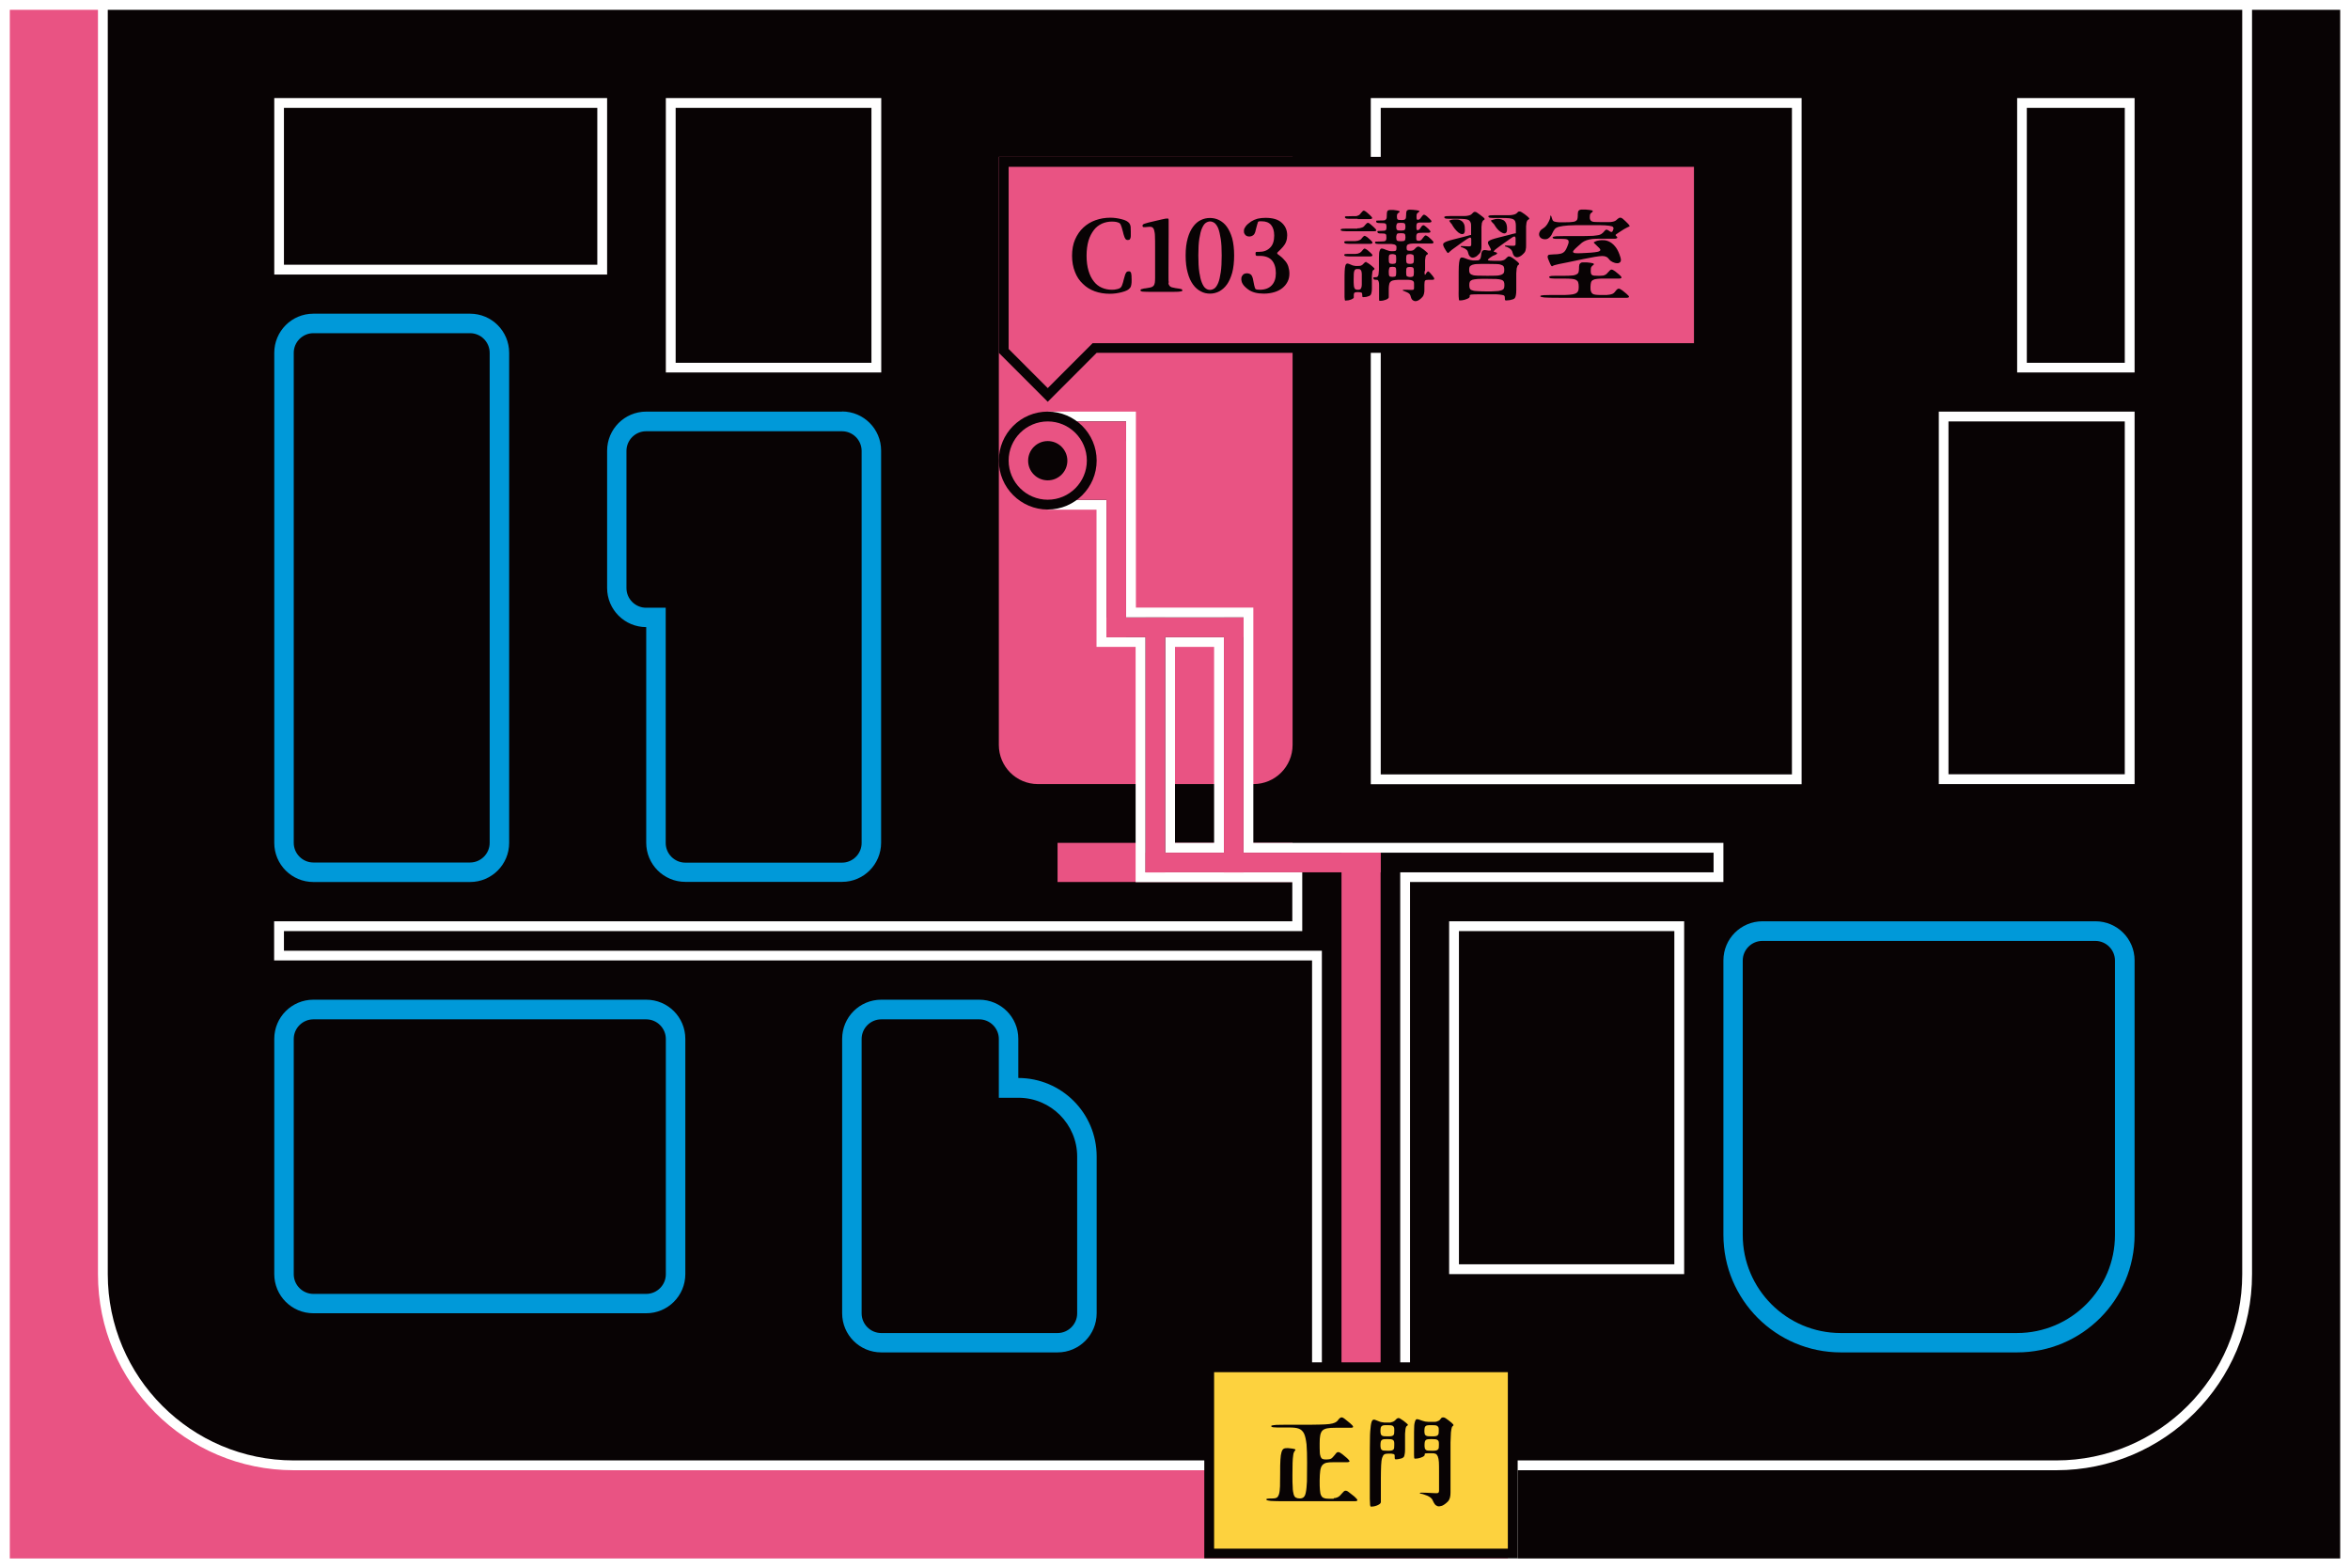 <svg width="505" height="337" viewBox="0 0 505 337" fill="none" xmlns="http://www.w3.org/2000/svg">
<rect x="0" y="0" width="505" height="337" fill="#333333" stroke="none"/>
<path d="M41.52 324.576C41.52 324.4 41.504 324.272 41.488 324.16C41.456 324.048 41.392 323.968 41.312 323.904C41.216 323.856 41.088 323.808 40.928 323.792C40.752 323.776 40.544 323.76 40.272 323.76C40 323.76 39.776 323.776 39.616 323.792C39.44 323.808 39.312 323.856 39.232 323.904C39.136 323.968 39.072 324.048 39.056 324.16C39.024 324.272 39.008 324.4 39.008 324.576C39.008 324.752 39.024 324.896 39.056 325.008C39.072 325.12 39.136 325.2 39.232 325.248C39.312 325.312 39.44 325.36 39.616 325.376C39.776 325.392 40 325.408 40.272 325.408C40.544 325.408 40.752 325.392 40.928 325.376C41.088 325.36 41.216 325.312 41.312 325.248C41.392 325.2 41.456 325.12 41.488 325.008C41.504 324.896 41.52 324.752 41.52 324.576ZM39.008 326.72C39.008 326.912 39.024 327.056 39.056 327.168C39.072 327.28 39.136 327.376 39.232 327.424C39.312 327.488 39.44 327.536 39.616 327.552C39.776 327.568 40 327.584 40.272 327.584C40.544 327.584 40.752 327.568 40.928 327.552C41.088 327.536 41.216 327.488 41.312 327.424C41.392 327.376 41.456 327.28 41.488 327.168C41.504 327.056 41.52 326.912 41.52 326.72C41.52 326.544 41.504 326.384 41.488 326.272C41.456 326.16 41.392 326.08 41.312 326.016C41.216 325.968 41.088 325.92 40.928 325.904C40.752 325.888 40.544 325.872 40.272 325.872C40 325.872 39.776 325.888 39.616 325.904C39.44 325.92 39.312 325.968 39.232 326.016C39.136 326.08 39.072 326.16 39.056 326.272C39.024 326.384 39.008 326.544 39.008 326.72ZM40.832 329.712C40.608 329.424 40.464 329.248 40.416 329.168C40.368 329.088 40.352 329.04 40.384 329.008C40.4 329.008 40.464 328.992 40.608 328.944C40.736 328.912 40.896 328.896 41.104 328.88C41.312 328.88 41.536 328.912 41.776 328.976C42.016 329.04 42.24 329.168 42.464 329.344C42.672 329.52 42.88 329.792 43.056 330.128C43.232 330.464 43.344 330.912 43.424 331.472C43.472 331.776 43.424 331.968 43.312 332.064C43.184 332.16 43.04 332.192 42.864 332.16C42.688 332.128 42.528 332.048 42.352 331.92C42.176 331.808 42.064 331.68 42 331.536C41.92 331.376 41.84 331.264 41.76 331.184C41.68 331.12 41.568 331.088 41.424 331.104C41.28 331.12 41.088 331.184 40.864 331.296C40.624 331.408 40.336 331.552 39.984 331.744C39.52 331.984 39.136 332.192 38.864 332.352C38.576 332.496 38.352 332.624 38.192 332.72C38.016 332.816 37.904 332.896 37.824 332.96C37.744 333.008 37.696 333.056 37.648 333.104C37.568 333.184 37.472 333.168 37.392 333.072C37.312 332.976 37.168 332.736 36.976 332.336C36.784 331.936 36.688 331.68 36.704 331.568C36.704 331.456 36.816 331.392 37.04 331.36C37.184 331.328 37.296 331.264 37.376 331.152C37.456 331.04 37.52 330.848 37.568 330.544C37.616 330.24 37.648 329.824 37.664 329.28C37.68 328.752 37.68 328.032 37.68 327.152C37.68 326.272 37.68 325.568 37.664 325.04C37.648 324.512 37.632 324.128 37.584 323.872C37.536 323.632 37.472 323.488 37.392 323.456C37.312 323.424 37.2 323.456 37.056 323.552C36.784 323.76 36.608 323.872 36.528 323.904C36.432 323.936 36.368 323.936 36.336 323.904C36.32 323.888 36.336 323.856 36.384 323.808C36.432 323.76 36.544 323.632 36.688 323.456C36.832 323.28 37.024 323.008 37.264 322.656C37.504 322.304 37.808 321.824 38.176 321.216C38.512 320.656 38.768 320.192 38.976 319.84C39.184 319.488 39.36 319.216 39.504 319.04C39.648 318.864 39.792 318.768 39.936 318.752C40.08 318.736 40.256 318.752 40.464 318.832C40.896 319.008 41.152 319.12 41.264 319.2C41.376 319.28 41.376 319.36 41.28 319.424C41.232 319.44 41.248 319.456 41.328 319.44C41.408 319.44 41.536 319.44 41.68 319.456C41.824 319.472 42 319.504 42.176 319.552C42.352 319.6 42.528 319.696 42.672 319.84C42.816 319.984 42.912 320.16 42.992 320.4C43.056 320.64 43.056 320.96 42.992 321.36C42.944 321.632 42.864 321.792 42.72 321.84C42.576 321.888 42.432 321.872 42.272 321.776C42.096 321.696 41.936 321.552 41.76 321.376C41.584 321.2 41.456 321.008 41.344 320.816C41.2 320.576 41.072 320.4 40.96 320.304C40.848 320.208 40.72 320.176 40.592 320.224C40.448 320.272 40.304 320.384 40.128 320.56C39.952 320.736 39.728 320.992 39.456 321.312C39.152 321.648 38.928 321.92 38.752 322.128C38.576 322.336 38.448 322.512 38.384 322.624C38.304 322.736 38.288 322.832 38.32 322.88C38.336 322.944 38.416 323.008 38.544 323.056C38.784 323.168 38.944 323.232 39.04 323.248C39.136 323.28 39.248 323.296 39.376 323.296C39.488 323.296 39.568 323.248 39.6 323.136C39.632 323.024 39.648 322.768 39.648 322.352C39.648 322.144 39.664 321.984 39.68 321.856C39.696 321.744 39.744 321.648 39.808 321.584C39.856 321.52 39.952 321.488 40.064 321.472C40.176 321.456 40.32 321.472 40.512 321.488C40.88 321.52 41.104 321.552 41.216 321.6C41.312 321.648 41.328 321.712 41.248 321.776C41.184 321.824 41.136 321.872 41.104 321.904C41.056 321.936 41.024 321.984 41.008 322.032C40.976 322.08 40.96 322.16 40.944 322.24C40.928 322.32 40.928 322.448 40.928 322.592C40.928 322.896 40.944 323.088 40.992 323.168C41.024 323.248 41.104 323.296 41.248 323.296C41.376 323.296 41.472 323.28 41.552 323.232C41.632 323.2 41.728 323.104 41.856 322.944C41.984 322.8 42.096 322.736 42.208 322.752C42.32 322.784 42.512 322.912 42.784 323.136C43.056 323.376 43.216 323.536 43.264 323.632C43.312 323.728 43.264 323.808 43.152 323.856C43.072 323.888 43.024 323.936 42.976 324C42.928 324.08 42.896 324.192 42.88 324.336C42.848 324.496 42.832 324.72 42.816 324.992C42.8 325.28 42.8 325.664 42.8 326.128C42.8 326.592 42.8 326.976 42.8 327.264C42.784 327.568 42.768 327.792 42.752 327.952C42.736 328.128 42.704 328.24 42.656 328.32C42.608 328.4 42.528 328.448 42.448 328.464C42.352 328.496 42.24 328.528 42.128 328.544C42.016 328.576 41.888 328.592 41.76 328.592H41.648C41.6 328.592 41.568 328.576 41.552 328.544C41.536 328.512 41.52 328.432 41.52 328.304C41.52 328.256 41.504 328.208 41.488 328.16C41.456 328.128 41.392 328.096 41.312 328.08C41.216 328.064 41.088 328.048 40.928 328.032C40.752 328.032 40.544 328.032 40.272 328.032C40 328.032 39.776 328.048 39.616 328.08C39.44 328.112 39.312 328.176 39.232 328.288C39.136 328.4 39.072 328.544 39.056 328.736C39.024 328.928 39.008 329.184 39.008 329.488C39.008 329.808 39.024 330.064 39.056 330.24C39.072 330.432 39.136 330.576 39.216 330.656C39.296 330.752 39.408 330.8 39.552 330.8C39.696 330.8 39.904 330.768 40.144 330.72C40.672 330.608 40.992 330.496 41.072 330.368C41.152 330.256 41.072 330.032 40.832 329.712ZM45.632 330.048C45.632 330.368 45.648 330.624 45.696 330.816C45.744 331.008 45.824 331.152 45.952 331.264C46.064 331.376 46.24 331.44 46.48 331.472C46.704 331.504 47.008 331.52 47.392 331.52C47.76 331.52 48.064 331.504 48.304 331.472C48.528 331.44 48.704 331.376 48.832 331.264C48.944 331.152 49.024 331.008 49.072 330.816C49.12 330.624 49.136 330.368 49.136 330.048C49.136 329.728 49.12 329.472 49.072 329.28C49.024 329.088 48.944 328.944 48.832 328.832C48.704 328.72 48.528 328.656 48.304 328.624C48.064 328.592 47.76 328.576 47.392 328.576C47.008 328.576 46.704 328.592 46.48 328.624C46.24 328.656 46.064 328.72 45.952 328.832C45.824 328.944 45.744 329.088 45.696 329.28C45.648 329.472 45.632 329.728 45.632 330.048ZM44.64 321.76C44.576 322 44.56 322.16 44.592 322.24C44.624 322.336 44.784 322.448 45.072 322.576C45.216 322.64 45.344 322.688 45.456 322.72C45.568 322.768 45.712 322.8 45.856 322.816C46 322.832 46.16 322.848 46.368 322.848C46.576 322.864 46.832 322.864 47.136 322.864C47.44 322.864 47.68 322.864 47.888 322.848C48.08 322.832 48.24 322.816 48.368 322.784C48.48 322.768 48.592 322.72 48.672 322.672C48.752 322.624 48.816 322.56 48.896 322.48C49.04 322.32 49.152 322.224 49.2 322.192C49.248 322.16 49.28 322.16 49.328 322.176C49.376 322.208 49.408 322.192 49.44 322.144C49.456 322.096 49.488 321.936 49.536 321.68C49.568 321.536 49.568 321.424 49.52 321.344C49.472 321.264 49.376 321.216 49.2 321.168C49.024 321.12 48.784 321.088 48.464 321.072C48.144 321.056 47.712 321.056 47.184 321.056C46.656 321.056 46.224 321.056 45.904 321.072C45.584 321.088 45.344 321.136 45.168 321.184C44.992 321.232 44.88 321.312 44.8 321.392C44.72 321.488 44.672 321.616 44.64 321.76ZM45.632 324.64C45.632 324.928 45.648 325.152 45.696 325.328C45.728 325.504 45.792 325.648 45.904 325.728C46.016 325.824 46.16 325.888 46.368 325.92C46.576 325.952 46.832 325.968 47.168 325.968C47.504 325.968 47.76 325.952 47.968 325.92C48.176 325.888 48.32 325.824 48.432 325.728C48.544 325.648 48.608 325.504 48.656 325.328C48.688 325.152 48.704 324.928 48.704 324.64C48.704 324.368 48.688 324.128 48.656 323.952C48.608 323.776 48.544 323.648 48.432 323.552C48.32 323.472 48.176 323.408 47.968 323.376C47.76 323.344 47.504 323.328 47.168 323.328C46.832 323.328 46.576 323.344 46.368 323.376C46.16 323.408 46.016 323.472 45.904 323.552C45.792 323.648 45.728 323.776 45.696 323.952C45.648 324.128 45.632 324.368 45.632 324.64ZM47.312 328.128C47.664 328.128 47.952 328.128 48.192 328.112C48.416 328.096 48.608 328.08 48.752 328.064C48.896 328.048 49.008 328 49.088 327.952C49.168 327.904 49.248 327.84 49.328 327.76C49.472 327.6 49.616 327.536 49.744 327.552C49.872 327.568 50.096 327.712 50.416 327.952C50.736 328.192 50.928 328.368 50.992 328.448C51.056 328.544 51.04 328.624 50.928 328.672C50.848 328.704 50.8 328.752 50.752 328.816C50.704 328.88 50.672 328.976 50.656 329.12C50.624 329.264 50.608 329.472 50.592 329.728C50.576 329.984 50.576 330.32 50.576 330.752C50.576 331.184 50.576 331.52 50.576 331.792C50.56 332.064 50.544 332.272 50.528 332.432C50.496 332.592 50.448 332.72 50.4 332.8C50.336 332.88 50.256 332.928 50.144 332.976C50.032 333.024 49.904 333.056 49.76 333.088C49.616 333.12 49.488 333.136 49.376 333.136H49.264C49.216 333.136 49.184 333.104 49.168 333.04C49.152 332.976 49.136 332.816 49.136 332.56C49.136 332.432 49.12 332.336 49.072 332.256C49.024 332.176 48.944 332.128 48.832 332.08C48.704 332.032 48.528 332.016 48.304 332C48.064 331.984 47.76 331.984 47.392 331.984C47.008 331.984 46.704 331.984 46.48 332C46.24 332.016 46.064 332.032 45.952 332.064C45.824 332.096 45.744 332.144 45.696 332.208C45.648 332.256 45.632 332.336 45.632 332.432V332.88C45.632 332.96 45.52 333.072 45.296 333.184C45.056 333.296 44.784 333.36 44.48 333.36H44.368C44.352 333.36 44.336 333.296 44.32 333.184C44.304 333.056 44.288 332.8 44.272 332.416C44.256 332.016 44.256 331.472 44.256 330.752C44.256 330.048 44.256 329.104 44.256 327.92C44.256 326.752 44.256 325.808 44.24 325.12C44.224 324.432 44.192 323.92 44.144 323.552C44.096 323.2 44.048 322.976 43.968 322.864C43.888 322.768 43.76 322.72 43.616 322.704C43.328 322.688 43.136 322.592 43.04 322.4C42.944 322.224 42.944 322.016 43.056 321.776C43.104 321.664 43.168 321.568 43.248 321.488C43.328 321.408 43.408 321.344 43.488 321.264C43.568 321.184 43.648 321.104 43.744 321.008C43.824 320.912 43.92 320.768 44 320.592C44.096 320.384 44.16 320.224 44.208 320.096C44.24 319.968 44.272 319.872 44.288 319.792C44.304 319.728 44.304 319.68 44.32 319.648C44.32 319.616 44.336 319.6 44.368 319.6C44.416 319.616 44.464 319.648 44.512 319.696C44.544 319.76 44.576 319.904 44.624 320.128C44.672 320.336 44.736 320.464 44.848 320.512C44.944 320.56 45.168 320.592 45.536 320.592C45.712 320.592 45.84 320.576 45.952 320.56C46.064 320.544 46.144 320.496 46.208 320.416C46.256 320.336 46.304 320.24 46.32 320.096C46.336 319.968 46.352 319.792 46.352 319.568C46.352 319.344 46.368 319.168 46.384 319.024C46.4 318.896 46.448 318.8 46.528 318.736C46.608 318.672 46.704 318.64 46.848 318.624C46.976 318.608 47.152 318.608 47.376 318.624C47.824 318.672 48.112 318.72 48.24 318.768C48.352 318.832 48.368 318.896 48.256 318.976C48.192 319.04 48.144 319.088 48.096 319.12C48.048 319.168 48 319.216 47.968 319.264C47.936 319.312 47.92 319.392 47.904 319.472C47.888 319.568 47.872 319.696 47.872 319.856C47.872 320.176 47.92 320.384 48.016 320.464C48.112 320.544 48.336 320.592 48.704 320.592C48.88 320.592 49.04 320.592 49.152 320.576C49.264 320.56 49.376 320.544 49.456 320.512C49.536 320.496 49.616 320.448 49.696 320.4C49.776 320.352 49.856 320.272 49.936 320.192C50.112 320.016 50.256 319.952 50.384 319.984C50.512 320.016 50.736 320.176 51.04 320.464C51.344 320.768 51.536 320.96 51.6 321.072C51.648 321.184 51.632 321.248 51.52 321.28C51.44 321.296 51.36 321.328 51.296 321.344C51.232 321.376 51.168 321.408 51.088 321.456C51.008 321.504 50.928 321.552 50.832 321.616C50.72 321.696 50.592 321.792 50.432 321.904C50.112 322.144 49.936 322.32 49.904 322.416C49.856 322.512 49.952 322.656 50.192 322.832C50.432 323.008 50.56 323.136 50.608 323.216C50.656 323.296 50.624 323.36 50.512 323.408C50.432 323.456 50.368 323.504 50.32 323.552C50.272 323.6 50.224 323.696 50.208 323.808C50.176 323.936 50.16 324.112 50.144 324.32C50.128 324.528 50.128 324.816 50.128 325.152C50.128 325.504 50.128 325.792 50.128 326.016C50.112 326.24 50.096 326.416 50.064 326.56C50.032 326.704 49.984 326.8 49.936 326.864C49.872 326.928 49.792 326.976 49.696 327.008C49.584 327.056 49.456 327.088 49.312 327.104C49.168 327.136 49.04 327.152 48.928 327.152H48.816C48.768 327.152 48.736 327.136 48.72 327.088C48.704 327.04 48.704 326.944 48.704 326.784C48.704 326.704 48.688 326.64 48.656 326.592C48.608 326.544 48.544 326.496 48.432 326.48C48.32 326.464 48.176 326.448 47.968 326.432C47.76 326.416 47.504 326.416 47.168 326.416C46.832 326.416 46.576 326.432 46.368 326.448C46.16 326.464 46.016 326.512 45.904 326.56C45.792 326.624 45.728 326.704 45.696 326.816C45.648 326.928 45.632 327.088 45.632 327.264C45.632 327.456 45.648 327.6 45.696 327.712C45.728 327.824 45.808 327.92 45.92 327.968C46.032 328.032 46.208 328.08 46.432 328.096C46.656 328.112 46.944 328.128 47.312 328.128ZM65.152 321.056C65.312 320.864 65.456 320.784 65.6 320.8C65.744 320.832 65.984 320.976 66.336 321.248C66.672 321.52 66.88 321.712 66.96 321.808C67.04 321.92 67.008 322 66.896 322.064C66.816 322.112 66.736 322.192 66.688 322.32C66.64 322.448 66.592 322.672 66.56 323.008C66.528 323.344 66.512 323.808 66.496 324.4C66.48 324.992 66.48 325.792 66.48 326.784V331.36C66.48 331.632 66.464 331.888 66.416 332.112C66.368 332.336 66.256 332.528 66.096 332.704C65.792 333.008 65.52 333.216 65.28 333.312C65.04 333.392 64.848 333.424 64.672 333.376C64.496 333.328 64.368 333.232 64.256 333.104C64.144 332.96 64.064 332.832 64.016 332.704C63.936 332.496 63.84 332.352 63.696 332.24C63.52 332.096 63.312 331.984 63.072 331.904C62.848 331.824 62.672 331.76 62.528 331.712C62.384 331.68 62.272 331.648 62.192 331.632C62.112 331.616 62.048 331.6 62.032 331.584C62 331.568 61.984 331.552 61.984 331.536C61.984 331.488 62.048 331.456 62.176 331.456C62.304 331.456 62.608 331.472 63.088 331.488C63.376 331.504 63.664 331.52 63.936 331.536C64.208 331.552 64.416 331.568 64.528 331.568C64.672 331.568 64.784 331.536 64.848 331.472C64.896 331.408 64.928 331.312 64.928 331.2V326.56C64.928 325.568 64.912 324.768 64.864 324.16C64.816 323.552 64.704 323.088 64.56 322.752C64.4 322.416 64.176 322.208 63.904 322.096C63.616 321.984 63.232 321.936 62.768 321.936C62.304 321.936 61.92 321.952 61.648 321.968C61.36 322 61.136 322.048 60.976 322.128C60.816 322.208 60.704 322.32 60.64 322.464C60.56 322.608 60.512 322.816 60.464 323.056C60.432 323.2 60.48 323.312 60.608 323.392C60.736 323.472 60.912 323.568 61.12 323.648C61.328 323.744 61.568 323.856 61.84 324C62.112 324.144 62.384 324.368 62.656 324.64C62.928 324.912 63.168 325.28 63.408 325.728C63.632 326.192 63.808 326.768 63.952 327.488C64.016 327.824 63.984 328.048 63.872 328.128C63.744 328.208 63.568 328.192 63.344 328.08C63.104 327.968 62.848 327.776 62.544 327.472C62.24 327.184 61.952 326.832 61.664 326.416C61.36 325.984 61.12 325.68 60.928 325.504C60.736 325.328 60.544 325.28 60.336 325.344C60.128 325.424 59.904 325.6 59.648 325.872C59.392 326.16 59.056 326.528 58.624 326.992C58.096 327.552 57.648 327.984 57.28 328.256C56.912 328.528 56.608 328.72 56.368 328.832C56.128 328.944 55.936 328.976 55.824 328.96C55.696 328.944 55.632 328.928 55.616 328.896C55.6 328.864 55.648 328.832 55.776 328.784C55.888 328.752 56.064 328.64 56.304 328.432C56.528 328.24 56.8 327.936 57.12 327.52C57.44 327.104 57.792 326.496 58.16 325.712C58.528 324.96 58.752 324.336 58.848 323.84C58.944 323.344 58.928 322.96 58.816 322.672C58.704 322.4 58.496 322.208 58.208 322.096C57.904 321.984 57.552 321.936 57.136 321.936C56.704 321.936 56.368 322 56.112 322.112C55.856 322.24 55.664 322.496 55.52 322.88C55.376 323.264 55.296 323.808 55.248 324.528C55.2 325.248 55.184 326.176 55.184 327.344V332.768C55.184 332.816 55.152 332.88 55.088 332.944C55.008 333.008 54.912 333.072 54.8 333.12C54.688 333.168 54.544 333.216 54.4 333.264C54.24 333.312 54.08 333.328 53.904 333.328H53.776C53.744 333.328 53.728 333.264 53.712 333.12C53.696 332.976 53.68 332.672 53.68 332.24C53.664 331.792 53.664 331.152 53.664 330.32C53.648 329.504 53.648 328.416 53.648 327.056C53.648 325.696 53.664 324.608 53.68 323.792C53.696 322.976 53.744 322.368 53.808 321.936C53.856 321.52 53.936 321.264 54.048 321.168C54.16 321.072 54.304 321.056 54.496 321.136C54.672 321.216 54.848 321.264 54.992 321.312C55.136 321.36 55.312 321.408 55.52 321.424C55.712 321.44 55.936 321.456 56.208 321.472C56.48 321.488 56.816 321.488 57.216 321.488C57.616 321.488 57.952 321.472 58.208 321.44C58.448 321.408 58.656 321.344 58.8 321.232C58.944 321.136 59.04 320.992 59.088 320.8C59.136 320.608 59.152 320.352 59.168 320.048C59.184 319.712 59.2 319.456 59.232 319.248C59.248 319.04 59.312 318.896 59.392 318.784C59.472 318.688 59.568 318.624 59.712 318.608C59.856 318.592 60.032 318.576 60.272 318.592C60.736 318.64 61.04 318.688 61.168 318.736C61.28 318.8 61.296 318.88 61.184 318.976C61.104 319.04 61.04 319.104 60.992 319.152C60.944 319.2 60.896 319.28 60.864 319.36C60.816 319.456 60.784 319.584 60.768 319.728C60.752 319.872 60.736 320.08 60.72 320.352C60.704 320.592 60.72 320.8 60.768 320.944C60.8 321.088 60.88 321.2 61.024 321.28C61.168 321.36 61.36 321.424 61.632 321.44C61.904 321.472 62.256 321.488 62.704 321.488C63.152 321.488 63.52 321.488 63.792 321.472C64.064 321.456 64.304 321.44 64.48 321.408C64.656 321.376 64.784 321.328 64.88 321.28C64.976 321.232 65.072 321.152 65.152 321.056ZM69.248 323.008C69.2 322.736 69.184 322.544 69.2 322.464C69.216 322.384 69.264 322.336 69.312 322.304C69.36 322.288 69.424 322.304 69.504 322.384C69.568 322.464 69.744 322.624 70.016 322.848C70.112 322.928 70.208 322.976 70.32 323.024C70.432 323.072 70.544 323.104 70.688 323.104C70.896 323.104 71.168 323.088 71.488 323.072C71.808 323.056 72.176 323.024 72.576 322.992C72.976 322.96 73.392 322.928 73.84 322.88C74.288 322.832 74.736 322.8 75.2 322.752C76.144 322.656 76.912 322.576 77.504 322.512C78.08 322.464 78.544 322.4 78.896 322.352C79.232 322.304 79.488 322.256 79.664 322.208C79.84 322.16 79.968 322.112 80.064 322.032C80.144 321.984 80.224 321.952 80.304 321.904C80.384 321.856 80.464 321.84 80.544 321.84C80.704 321.84 80.912 321.904 81.152 322.032C81.392 322.176 81.616 322.336 81.84 322.528C82.048 322.72 82.24 322.928 82.4 323.136C82.56 323.344 82.64 323.536 82.64 323.696C82.64 323.84 82.608 323.936 82.528 324C82.448 324.064 82.352 324.112 82.24 324.16C82.112 324.208 81.968 324.256 81.824 324.304C81.68 324.352 81.52 324.448 81.376 324.56C81.136 324.768 80.848 324.992 80.544 325.248C80.224 325.52 79.872 325.792 79.504 326.096C78.976 326.528 78.56 326.864 78.272 327.136C77.984 327.408 77.792 327.632 77.696 327.84C77.6 328.048 77.584 328.256 77.664 328.448C77.728 328.656 77.856 328.912 78.032 329.216C78.304 329.664 78.432 330.112 78.432 330.56C78.432 330.832 78.352 331.04 78.192 331.184C78.032 331.328 77.84 331.408 77.6 331.408C77.424 331.408 77.28 331.344 77.168 331.2C77.056 331.072 76.912 330.88 76.768 330.624C76.496 330.128 76.256 329.728 76.048 329.392C75.84 329.072 75.632 328.784 75.424 328.528C75.216 328.288 75.008 328.048 74.8 327.84C74.576 327.632 74.32 327.376 74.032 327.104C73.792 326.88 73.584 326.704 73.44 326.56C73.28 326.416 73.168 326.32 73.088 326.24C73.008 326.16 72.944 326.112 72.928 326.064C72.912 326.032 72.912 326 72.928 325.968C72.944 325.952 72.976 325.92 73.04 325.904C73.088 325.888 73.184 325.904 73.312 325.936C73.44 325.984 73.616 326.048 73.856 326.128C74.08 326.224 74.368 326.352 74.736 326.528C75.104 326.72 75.424 326.864 75.712 326.944C75.984 327.024 76.272 327.04 76.544 326.976C76.816 326.912 77.104 326.752 77.424 326.512C77.728 326.272 78.112 325.904 78.544 325.424C78.864 325.072 79.152 324.736 79.408 324.416C79.648 324.096 79.856 323.808 80 323.552C80.064 323.44 80.08 323.344 80.048 323.28C80.016 323.232 79.936 323.2 79.824 323.216C79.376 323.248 78.8 323.312 78.096 323.392C77.376 323.488 76.64 323.6 75.872 323.712C75.088 323.824 74.432 323.936 73.936 324.016C73.44 324.096 73.04 324.176 72.736 324.24C72.432 324.32 72.208 324.384 72.048 324.448C71.888 324.512 71.744 324.576 71.632 324.656C71.52 324.72 71.424 324.768 71.328 324.816C71.232 324.864 71.136 324.88 71.04 324.88C70.896 324.88 70.752 324.832 70.592 324.736C70.416 324.656 70.256 324.544 70.096 324.4C69.936 324.256 69.792 324.112 69.68 323.936C69.552 323.776 69.456 323.632 69.392 323.488C69.344 323.36 69.296 323.2 69.248 323.008ZM91.296 326.416C91.2 326.176 91.12 325.984 91.072 325.808C91.008 325.648 90.944 325.504 90.896 325.36C90.848 325.232 90.784 325.104 90.736 324.976C90.688 324.864 90.608 324.72 90.512 324.56C90.336 324.256 90.224 324.064 90.176 323.984C90.128 323.904 90.112 323.856 90.144 323.808C90.176 323.776 90.24 323.76 90.336 323.776C90.416 323.792 90.608 323.888 90.896 324.032C91.12 324.144 91.328 324.272 91.504 324.416C91.84 324.624 92.096 324.88 92.304 325.168C92.496 325.456 92.592 325.792 92.592 326.16C92.592 326.4 92.512 326.576 92.368 326.688C92.224 326.8 92.048 326.864 91.872 326.864C91.712 326.864 91.6 326.816 91.52 326.736C91.44 326.656 91.36 326.56 91.296 326.416ZM96.208 326.048C95.888 326.736 95.488 327.408 95.008 328.08C94.512 328.752 93.936 329.392 93.28 330C92.368 330.832 91.584 331.44 90.96 331.84C90.336 332.24 89.824 332.496 89.424 332.64C89.024 332.784 88.72 332.832 88.544 332.8C88.368 332.768 88.256 332.736 88.24 332.704C88.224 332.672 88.304 332.64 88.48 332.608C88.656 332.56 88.944 332.416 89.344 332.176C89.744 331.92 90.24 331.504 90.864 330.944C91.488 330.384 92.224 329.552 93.104 328.448C93.712 327.696 94.176 326.976 94.512 326.32C94.848 325.664 95.008 325.136 95.008 324.768C95.008 324.64 94.944 324.512 94.8 324.384C94.56 324.176 94.416 324.048 94.336 324.016C94.256 323.984 94.208 323.936 94.224 323.888C94.224 323.84 94.256 323.808 94.304 323.792C94.352 323.776 94.464 323.76 94.64 323.744C94.736 323.728 94.832 323.728 94.928 323.712C95.024 323.696 95.136 323.712 95.248 323.728C95.36 323.744 95.504 323.792 95.648 323.872C95.792 323.952 95.968 324.08 96.176 324.256C96.352 324.4 96.48 324.56 96.592 324.72C96.688 324.88 96.736 325.024 96.736 325.152C96.736 325.296 96.672 325.44 96.544 325.568C96.4 325.712 96.288 325.872 96.208 326.048ZM88.592 327.376C88.48 327.136 88.384 326.928 88.32 326.752C88.24 326.592 88.176 326.432 88.128 326.288C88.08 326.144 88.016 326.016 87.952 325.872C87.888 325.744 87.808 325.6 87.712 325.424C87.536 325.136 87.424 324.944 87.376 324.864C87.328 324.784 87.312 324.736 87.36 324.688C87.392 324.656 87.456 324.64 87.552 324.656C87.648 324.672 87.84 324.768 88.112 324.928C88.288 325.04 88.464 325.168 88.624 325.28C89.024 325.536 89.344 325.824 89.568 326.128C89.776 326.448 89.888 326.784 89.888 327.12C89.888 327.328 89.824 327.488 89.712 327.632C89.6 327.776 89.424 327.84 89.184 327.84C89.04 327.84 88.912 327.792 88.832 327.712C88.736 327.632 88.656 327.52 88.592 327.376ZM114.144 322.064C113.904 322.064 113.68 322.016 113.472 321.92C113.264 321.84 113.072 321.712 112.912 321.552C112.752 321.408 112.624 321.216 112.544 321.008C112.448 320.8 112.4 320.56 112.4 320.32C112.4 320.08 112.448 319.84 112.544 319.632C112.624 319.424 112.752 319.248 112.912 319.088C113.072 318.944 113.264 318.816 113.472 318.72C113.68 318.64 113.904 318.592 114.144 318.592C114.384 318.592 114.624 318.64 114.832 318.72C115.04 318.816 115.216 318.944 115.376 319.088C115.52 319.248 115.648 319.424 115.744 319.632C115.824 319.84 115.872 320.08 115.872 320.32C115.872 320.56 115.824 320.8 115.744 321.008C115.648 321.216 115.52 321.408 115.376 321.552C115.216 321.712 115.04 321.84 114.832 321.92C114.624 322.016 114.384 322.064 114.144 322.064ZM114.144 319.2C113.84 319.2 113.568 319.312 113.344 319.52C113.12 319.744 113.008 320.016 113.008 320.32C113.008 320.64 113.12 320.912 113.344 321.12C113.568 321.344 113.84 321.456 114.144 321.456C114.448 321.456 114.72 321.344 114.944 321.12C115.168 320.912 115.28 320.64 115.28 320.32C115.28 320.016 115.168 319.744 114.944 319.52C114.72 319.312 114.448 319.2 114.144 319.2ZM102.4 321.408C102.448 321.392 102.512 321.424 102.576 321.504C102.64 321.584 102.816 321.744 103.104 321.952C103.216 322.032 103.328 322.096 103.44 322.144C103.552 322.192 103.696 322.224 103.84 322.224C103.984 322.224 104.16 322.208 104.4 322.192C104.64 322.176 104.896 322.16 105.2 322.144C105.504 322.128 105.824 322.096 106.16 322.064C106.496 322.032 106.832 322 107.168 321.968C107.84 321.888 108.384 321.824 108.816 321.776C109.248 321.728 109.584 321.696 109.856 321.648C110.112 321.6 110.304 321.552 110.448 321.504C110.592 321.456 110.72 321.408 110.832 321.344C110.896 321.296 110.96 321.264 111.024 321.232C111.072 321.216 111.152 321.2 111.248 321.2C111.408 321.2 111.6 321.264 111.84 321.392C112.08 321.536 112.304 321.696 112.528 321.888C112.752 322.08 112.944 322.272 113.104 322.464C113.264 322.672 113.344 322.832 113.344 322.96C113.344 323.072 113.312 323.184 113.264 323.264C113.2 323.344 113.12 323.424 113.04 323.504C112.928 323.616 112.832 323.808 112.768 324.08C112.688 324.352 112.544 324.704 112.304 325.168C112.064 325.632 111.696 326.192 111.184 326.864C110.656 327.552 109.904 328.352 108.896 329.28C107.792 330.304 106.848 331.056 106.08 331.552C105.296 332.048 104.672 332.368 104.192 332.544C103.696 332.72 103.344 332.784 103.12 332.736C102.896 332.688 102.768 332.656 102.752 332.624C102.72 332.576 102.8 332.544 102.992 332.512C103.184 332.464 103.504 332.32 103.952 332.064C104.384 331.792 104.96 331.36 105.664 330.768C106.352 330.176 107.2 329.296 108.192 328.144C109.04 327.152 109.68 326.32 110.096 325.632C110.496 324.944 110.784 324.384 110.928 323.952C111.072 323.52 111.136 323.216 111.12 323.008C111.088 322.8 111.056 322.688 111.04 322.656C111.008 322.624 110.96 322.608 110.88 322.608C110.768 322.608 110.608 322.624 110.416 322.64C110.208 322.656 109.984 322.688 109.728 322.72C109.472 322.752 109.2 322.784 108.896 322.832C108.592 322.88 108.304 322.944 108 322.992C107.376 323.104 106.864 323.184 106.464 323.248C106.064 323.328 105.744 323.392 105.504 323.44C105.264 323.504 105.072 323.552 104.928 323.6C104.784 323.648 104.64 323.712 104.528 323.776C104.432 323.824 104.336 323.856 104.256 323.888C104.16 323.92 104.064 323.936 103.984 323.936C103.824 323.936 103.664 323.888 103.488 323.776C103.312 323.68 103.152 323.552 103.008 323.408C102.832 323.232 102.704 323.088 102.624 322.96C102.528 322.848 102.464 322.736 102.416 322.624C102.368 322.512 102.352 322.416 102.336 322.32C102.32 322.224 102.304 322.128 102.288 322.032C102.272 321.792 102.272 321.632 102.288 321.552C102.304 321.488 102.336 321.44 102.4 321.408Z" fill="white"/>
<g clip-path="url(#clip0_634_3)">
<path d="M503.931 1.04H1.039V335.93H503.931V1.04Z" fill="#080304"/>
<path d="M502.892 2.11V334.89H2.108V2.11H502.892ZM505 0H0V337H505V0Z" fill="white"/>
<path d="M325.067 1.04H1.039V335.93H325.067V1.04Z" fill="#E95383"/>
<path d="M324.028 2.11V334.89H2.108V2.11H324.058M326.136 0H0V337H326.136V0Z" fill="white"/>
<path d="M63.125 314.858C40.5 314.858 22.091 296.431 22.091 273.784V1.04H482.909V273.784C482.909 296.431 464.5 314.858 441.875 314.858H63.125Z" fill="#080304"/>
<path d="M481.84 2.11V273.814C481.84 295.867 463.906 313.818 441.875 313.818H63.125C41.094 313.818 23.16 295.867 23.16 273.814V2.11H481.87M483.948 0H21.052V273.814C21.052 297.085 39.906 315.928 63.125 315.928H441.875C465.124 315.928 483.948 297.056 483.948 273.814V0Z" fill="white"/>
<path d="M269.335 168.485H223.046C218.384 168.485 214.643 164.711 214.643 160.074V33.703H277.768V160.074C277.768 164.741 273.997 168.485 269.365 168.485H269.335Z" fill="#E95383"/>
<path d="M100.982 69.516H67.341C63.848 69.516 61.017 72.35 61.017 75.847V181.116C61.017 184.613 63.848 187.447 67.341 187.447H100.982C104.475 187.447 107.307 184.613 107.307 181.116V75.847C107.307 72.35 104.475 69.516 100.982 69.516Z" fill="#080304"/>
<path d="M101.012 71.596C103.328 71.596 105.228 73.499 105.228 75.817V181.116C105.228 183.434 103.328 185.336 101.012 185.336H67.341C65.025 185.336 63.125 183.434 63.125 181.116V75.817C63.125 73.499 65.025 71.596 67.341 71.596H101.012ZM101.012 67.406H67.341C62.68 67.406 58.938 71.18 58.938 75.817V181.116C58.938 185.782 62.709 189.527 67.341 189.527H101.012C105.674 189.527 109.415 185.753 109.415 181.116V75.817C109.415 71.15 105.644 67.406 101.012 67.406Z" fill="#0099D9"/>
<path d="M129.427 22.112H59.978V57.925H129.427V22.112Z" fill="#080304"/>
<path d="M128.358 23.182V56.885H61.017V23.182H128.358ZM130.466 21.072H58.938V58.995H130.466V21.072Z" fill="white"/>
<path d="M386.114 22.112H295.642V167.445H386.114V22.112Z" fill="#080304"/>
<path d="M385.074 23.182V166.405H296.711V23.182H385.074ZM387.153 21.072H294.573V168.515H387.153V21.072Z" fill="white"/>
<path d="M457.642 89.518H417.676V167.445H457.642V89.518Z" fill="#080304"/>
<path d="M456.602 90.558V166.375H418.715V90.558H456.602ZM458.71 88.448H416.637V168.485H458.71V88.448Z" fill="white"/>
<path d="M457.641 22.112H434.511V78.967H457.641V22.112Z" fill="#080304"/>
<path d="M456.602 23.182V77.957H435.551V23.182H456.602ZM458.71 21.072H433.472V80.037H458.71V21.072Z" fill="white"/>
<path d="M67.341 216.93H138.869C142.343 216.93 145.194 219.753 145.194 223.26V273.815C145.194 277.292 142.373 280.145 138.869 280.145H67.341C63.867 280.145 61.047 277.322 61.047 273.844V223.29C61.047 219.813 63.867 216.959 67.371 216.959L67.341 216.93Z" fill="#080304"/>
<path d="M138.869 219.04C141.185 219.04 143.085 220.942 143.085 223.26V273.814C143.085 276.133 141.185 278.035 138.869 278.035H67.341C65.025 278.035 63.125 276.133 63.125 273.814V223.26C63.125 220.942 65.025 219.04 67.341 219.04H138.869ZM138.869 214.819H67.341C62.68 214.819 58.938 218.594 58.938 223.23V273.785C58.938 278.451 62.709 282.196 67.341 282.196H138.869C143.531 282.196 147.272 278.421 147.272 273.785V223.23C147.272 218.564 143.501 214.819 138.869 214.819Z" fill="#0099D9"/>
<path d="M395.585 288.555C382.818 288.555 372.455 278.153 372.455 265.403V206.438C372.455 202.961 375.276 200.137 378.78 200.137H450.308C453.781 200.137 456.632 202.961 456.632 206.438V265.403C456.632 278.183 446.24 288.555 433.502 288.555H395.615H395.585Z" fill="#080304"/>
<path d="M450.278 202.188C452.594 202.188 454.494 204.09 454.494 206.408V265.374C454.494 276.994 445.052 286.445 433.442 286.445H395.556C383.946 286.445 374.504 276.994 374.504 265.374V206.408C374.504 204.09 376.404 202.188 378.72 202.188H450.248M450.278 197.968H378.75C374.088 197.968 370.347 201.742 370.347 206.379V265.344C370.347 279.313 381.66 290.606 395.585 290.606H433.472C447.427 290.606 458.71 279.283 458.71 265.344V206.379C458.71 201.713 454.939 197.968 450.307 197.968H450.278Z" fill="#0099D9"/>
<path d="M360.875 199.038H312.478V272.744H360.875V199.038Z" fill="#080304"/>
<path d="M359.807 200.078V271.674H313.517V200.078H359.807ZM361.915 197.968H311.409V273.785H361.915V197.968Z" fill="white"/>
<path d="M188.306 22.112H144.125V78.967H188.306V22.112Z" fill="#080304"/>
<path d="M187.267 23.182V77.957H145.193V23.182H187.267ZM189.375 21.072H143.085V80.037H189.375V21.072Z" fill="white"/>
<path d="M147.302 187.447C143.828 187.447 140.977 184.623 140.977 181.116V132.672H138.869C135.395 132.672 132.574 129.849 132.574 126.371V96.889C132.574 93.411 135.395 90.588 138.869 90.588H180.943C184.417 90.588 187.237 93.411 187.237 96.889V181.146C187.237 184.623 184.417 187.477 180.943 187.477H147.272L147.302 187.447Z" fill="#080304"/>
<path d="M180.943 92.668C183.259 92.668 185.159 94.571 185.159 96.889V181.146C185.159 183.464 183.259 185.367 180.943 185.367H147.272C144.956 185.367 143.056 183.464 143.056 181.146V130.592H138.839C136.523 130.592 134.623 128.69 134.623 126.371V96.889C134.623 94.571 136.523 92.668 138.839 92.668H180.913M180.943 88.448H138.869C134.207 88.448 130.466 92.223 130.466 96.859V126.342C130.466 131.008 134.237 134.753 138.869 134.753V181.087C138.869 185.753 142.64 189.498 147.272 189.498H180.943C185.604 189.498 189.345 185.723 189.345 181.087V96.829C189.345 92.163 185.574 88.418 180.943 88.418V88.448Z" fill="#0099D9"/>
<path d="M277.768 181.116H227.262V189.527H277.768V181.116Z" fill="#E95383"/>
<path d="M189.375 288.556C185.901 288.556 183.08 285.732 183.08 282.225V223.26C183.08 219.783 185.901 216.93 189.375 216.93H210.427C213.901 216.93 216.751 219.753 216.751 223.26V233.781H218.859C226.995 233.781 233.586 240.409 233.586 248.523V282.225C233.586 285.703 230.766 288.556 227.262 288.556H189.375Z" fill="#080304"/>
<path d="M210.427 219.04C212.743 219.04 214.643 220.942 214.643 223.26V235.891H218.859C225.807 235.891 231.478 241.568 231.478 248.522V282.225C231.478 284.543 229.578 286.446 227.262 286.446H189.375C187.059 286.446 185.159 284.543 185.159 282.225V223.26C185.159 220.942 187.059 219.04 189.375 219.04H210.427ZM210.427 214.819H189.375C184.713 214.819 180.972 218.594 180.972 223.23V282.196C180.972 286.862 184.743 290.606 189.375 290.606H227.262C231.923 290.606 235.665 286.832 235.665 282.196V248.493C235.665 239.19 228.123 231.641 218.829 231.641V223.23C218.829 218.564 215.058 214.819 210.427 214.819Z" fill="#0099D9"/>
<path d="M283.023 314.858V205.339H59.977V199.038H278.807V188.517H245.136V137.962H236.734V108.48H226.223V89.518H243.058V131.632H268.296V182.186H369.308V188.517H301.967V314.888H283.023V314.858ZM251.431 182.186H261.942V137.962H251.431V182.186Z" fill="#080304"/>
<path d="M241.989 90.558V132.672H267.227V183.227H368.239V187.447H300.898V313.818H284.062V204.298H61.017V200.078H279.846V187.447H246.176V136.893H237.773V107.41H227.262V90.558H241.989ZM250.392 183.227H263.011V136.893H250.392V183.227ZM244.067 88.448H225.124V109.52H235.635V139.003H244.038V189.557H277.708V197.968H58.909V206.379H281.954V315.899H303.006V189.527H370.347V181.117H269.335V130.562H244.097V88.448H244.067ZM252.5 181.117V139.003H260.903V181.117H252.5Z" fill="white"/>
<path d="M215.682 75.401V34.743H365.062V74.777H235.219L225.154 84.852L215.682 75.401Z" fill="#E95383"/>
<path d="M364.023 35.813V73.737H234.804L234.18 74.361L232.339 76.203L225.154 83.396L221.591 79.829L216.751 74.985V35.843H364.053M366.131 33.703H214.643V75.817C218.74 79.918 221.056 82.237 225.154 86.338C229.251 82.237 231.567 79.918 235.665 75.817H366.131V33.703Z" fill="#080304"/>
<path d="M242.88 58.401C242.88 58.401 243.028 58.519 243.058 58.638C243.088 58.757 243.117 58.965 243.147 59.173C243.147 59.411 243.147 59.708 243.177 60.124C243.177 60.511 243.177 60.867 243.117 61.135C243.088 61.402 242.998 61.67 242.85 61.848C242.702 62.056 242.464 62.234 242.197 62.383C241.9 62.532 241.514 62.68 241.009 62.799C240.207 63.007 239.376 63.126 238.485 63.126C237.327 63.126 236.229 62.948 235.249 62.591C234.269 62.234 233.408 61.699 232.695 60.986C231.953 60.303 231.389 59.441 231.003 58.43C230.587 57.39 230.379 56.231 230.379 54.953C230.379 53.675 230.587 52.456 231.033 51.446C231.478 50.435 232.072 49.574 232.814 48.89C233.556 48.206 234.418 47.671 235.427 47.315C236.437 46.958 237.476 46.78 238.604 46.78C239.435 46.78 240.207 46.899 240.92 47.077C241.395 47.196 241.781 47.315 242.048 47.463C242.316 47.612 242.553 47.79 242.702 47.998C242.85 48.206 242.939 48.474 242.969 48.741C242.969 49.009 242.998 49.365 242.998 49.752C242.998 50.138 242.998 50.495 242.998 50.733C242.998 50.97 242.939 51.149 242.88 51.268C242.85 51.386 242.761 51.476 242.702 51.505C242.612 51.535 242.523 51.565 242.375 51.565C242.226 51.565 242.137 51.565 242.048 51.505C241.959 51.476 241.87 51.386 241.811 51.268C241.722 51.149 241.633 50.941 241.573 50.733C241.484 50.495 241.395 50.198 241.306 49.782C241.187 49.395 241.128 49.098 241.039 48.831C240.95 48.563 240.861 48.355 240.801 48.206C240.682 48.058 240.593 47.939 240.475 47.879C240.326 47.82 240.148 47.761 239.94 47.701C239.614 47.642 239.317 47.612 238.96 47.612C238.188 47.612 237.476 47.761 236.793 48.058C236.11 48.385 235.546 48.801 235.071 49.425C234.596 50.049 234.18 50.822 233.913 51.713C233.646 52.635 233.497 53.705 233.497 54.953C233.497 56.201 233.646 57.271 233.913 58.163C234.18 59.084 234.566 59.857 235.041 60.451C235.516 61.075 236.08 61.521 236.763 61.818C237.446 62.115 238.159 62.264 238.96 62.264C239.317 62.264 239.673 62.234 240 62.145C240.237 62.115 240.415 62.026 240.564 61.967C240.712 61.907 240.831 61.789 240.95 61.64C241.068 61.491 241.128 61.283 241.217 61.016C241.306 60.778 241.395 60.481 241.484 60.065C241.603 59.678 241.662 59.381 241.751 59.144C241.811 58.906 241.9 58.757 241.989 58.608C242.048 58.49 242.137 58.401 242.226 58.371C242.316 58.341 242.405 58.311 242.553 58.311C242.702 58.311 242.791 58.311 242.88 58.371V58.401Z" fill="#080304"/>
<path d="M251.075 60.778C251.104 61.045 251.193 61.254 251.312 61.402C251.431 61.551 251.579 61.67 251.787 61.729C251.965 61.788 252.262 61.848 252.589 61.907C253.242 61.996 253.628 62.056 253.836 62.115C254.014 62.175 254.074 62.264 254.074 62.413C254.074 62.502 254.044 62.561 253.925 62.591C253.806 62.621 253.598 62.65 253.302 62.68C253.005 62.71 252.53 62.71 251.936 62.71C251.312 62.71 250.54 62.71 249.59 62.71C248.64 62.71 247.838 62.71 247.244 62.71C246.621 62.71 246.205 62.71 245.879 62.68C245.552 62.68 245.344 62.65 245.255 62.591C245.136 62.561 245.077 62.472 245.077 62.413C245.077 62.353 245.077 62.294 245.136 62.234C245.136 62.205 245.255 62.145 245.344 62.115C245.463 62.115 245.611 62.056 245.819 61.996C245.997 61.996 246.294 61.937 246.621 61.878C246.947 61.848 247.244 61.759 247.452 61.699C247.63 61.64 247.809 61.521 247.927 61.372C248.046 61.224 248.105 61.016 248.165 60.748C248.195 60.511 248.224 60.154 248.224 59.738C248.224 59.084 248.224 58.43 248.224 57.776V53.199C248.224 52.218 248.224 51.446 248.195 50.822C248.195 50.227 248.105 49.781 248.016 49.455C247.927 49.128 247.779 48.949 247.601 48.83C247.423 48.741 247.185 48.712 246.888 48.741C246.294 48.801 245.908 48.83 245.76 48.801C245.582 48.801 245.522 48.682 245.522 48.474C245.522 48.385 245.552 48.295 245.641 48.236C245.7 48.176 245.819 48.117 245.997 48.058C246.175 47.998 246.443 47.909 246.799 47.82C247.155 47.731 247.63 47.642 248.195 47.493C248.759 47.344 249.234 47.255 249.59 47.166C249.946 47.107 250.214 47.047 250.421 46.988C250.6 46.988 250.748 46.958 250.837 46.958C250.926 46.958 250.986 46.958 251.015 46.958C251.015 46.958 251.075 47.017 251.104 47.077C251.134 47.136 251.104 47.225 251.134 47.344V47.879C251.134 48.117 251.134 48.414 251.134 48.771V50.465L251.104 57.746C251.104 58.4 251.104 59.054 251.104 59.708C251.104 60.124 251.104 60.451 251.164 60.719L251.075 60.778Z" fill="#080304"/>
<path d="M261.972 47.285C262.595 47.612 263.159 48.058 263.634 48.712C264.109 49.366 264.495 50.198 264.792 51.208C265.06 52.248 265.208 53.467 265.208 54.894C265.208 56.32 265.06 57.598 264.792 58.609C264.495 59.649 264.109 60.511 263.634 61.165C263.159 61.819 262.595 62.294 261.972 62.621C261.348 62.948 260.695 63.096 260.012 63.096C259.329 63.096 258.676 62.948 258.052 62.621C257.429 62.294 256.865 61.819 256.389 61.165C255.914 60.511 255.499 59.649 255.232 58.609C254.935 57.568 254.786 56.35 254.786 54.894C254.786 53.437 254.935 52.248 255.232 51.208C255.499 50.198 255.914 49.366 256.389 48.712C256.865 48.058 257.429 47.582 258.052 47.285C258.676 46.988 259.299 46.839 260.012 46.839C260.725 46.839 261.348 46.988 261.972 47.285ZM257.726 58.52C257.874 59.471 258.052 60.214 258.29 60.778C258.527 61.343 258.765 61.729 259.091 61.967C259.388 62.205 259.715 62.294 260.042 62.294C260.368 62.294 260.665 62.175 260.992 61.967C261.289 61.729 261.556 61.343 261.793 60.778C262.031 60.214 262.179 59.441 262.328 58.52C262.476 57.568 262.536 56.35 262.536 54.894C262.536 53.437 262.476 52.278 262.328 51.327C262.179 50.376 262.001 49.633 261.793 49.068C261.556 48.533 261.289 48.147 260.992 47.909C260.665 47.701 260.368 47.582 260.042 47.582C259.715 47.582 259.388 47.701 259.091 47.909C258.765 48.147 258.527 48.533 258.29 49.068C258.052 49.603 257.874 50.346 257.726 51.297C257.577 52.248 257.518 53.408 257.518 54.864C257.518 56.32 257.577 57.539 257.726 58.49V58.52Z" fill="#080304"/>
<path d="M270.315 47.82C270.315 47.82 270.137 48.206 270.077 48.563L269.84 49.455C269.751 49.93 269.602 50.287 269.365 50.495C269.127 50.703 268.801 50.822 268.444 50.822C268.207 50.822 267.969 50.762 267.791 50.644C267.643 50.554 267.554 50.406 267.435 50.227C267.316 50.049 267.286 49.782 267.316 49.514C267.316 49.247 267.465 48.949 267.702 48.623C267.94 48.296 268.326 47.969 268.83 47.612C269.246 47.344 269.721 47.136 270.256 46.988C270.79 46.869 271.354 46.81 271.948 46.81C273.492 46.81 274.65 47.136 275.422 47.85C276.194 48.533 276.61 49.455 276.61 50.554C276.61 51.535 276.313 52.338 275.719 53.021C275.244 53.556 274.917 53.883 274.709 54.061C274.502 54.24 274.412 54.359 274.472 54.448C274.472 54.567 274.65 54.685 274.947 54.894C275.244 55.102 275.63 55.428 276.135 56.023C276.461 56.38 276.699 56.796 276.847 57.271C276.996 57.747 277.085 58.252 277.085 58.757C277.085 59.411 276.966 60.005 276.699 60.511C276.432 61.046 276.075 61.492 275.6 61.878C275.125 62.264 274.561 62.561 273.878 62.769C273.195 62.977 272.423 63.096 271.592 63.096C270.167 63.096 269.038 62.799 268.237 62.205C267.702 61.818 267.346 61.462 267.108 61.105C266.871 60.748 266.782 60.422 266.752 60.124C266.752 59.827 266.752 59.589 266.871 59.381C266.989 59.173 267.108 59.025 267.257 58.906C267.465 58.787 267.702 58.727 267.94 58.727C268.326 58.727 268.623 58.846 268.86 59.054C269.068 59.292 269.246 59.738 269.335 60.362L269.513 61.254C269.602 61.64 269.691 61.908 269.751 62.026C269.81 62.145 269.959 62.205 270.196 62.234C270.374 62.234 270.523 62.264 270.731 62.264C271.859 62.264 272.69 61.937 273.284 61.313C273.878 60.689 274.175 59.827 274.175 58.698C274.175 57.509 273.878 56.588 273.314 55.934C272.75 55.31 271.889 54.983 270.76 54.983H270.285C270.107 54.983 269.959 54.983 269.899 54.894C269.84 54.864 269.81 54.715 269.81 54.537C269.81 54.359 269.81 54.24 269.87 54.18C269.899 54.151 270.018 54.121 270.196 54.121H270.582C271.562 54.121 272.334 53.824 272.928 53.229C273.522 52.664 273.819 51.773 273.819 50.614C273.819 49.603 273.581 48.86 273.136 48.325C272.661 47.79 272.007 47.553 271.146 47.553C270.998 47.553 270.849 47.553 270.701 47.553C270.493 47.553 270.345 47.642 270.285 47.731L270.315 47.82Z" fill="#080304"/>
<path d="M291.693 49.068C292.02 49.068 292.287 49.039 292.495 48.95C292.673 48.92 292.851 48.831 293 48.742C293.119 48.623 293.267 48.504 293.356 48.355C293.594 48.058 293.801 47.88 293.95 47.88C294.098 47.88 294.306 47.998 294.603 48.266C295.138 48.742 295.494 49.039 295.642 49.247C295.791 49.455 295.791 49.574 295.642 49.633C295.553 49.663 295.464 49.693 295.316 49.693H291.753C290.981 49.693 290.357 49.693 289.912 49.693C289.437 49.693 289.08 49.693 288.813 49.663C288.576 49.663 288.397 49.633 288.279 49.574C288.16 49.574 288.13 49.484 288.101 49.425C288.101 49.366 288.101 49.306 288.13 49.247C288.16 49.247 288.279 49.187 288.457 49.158C288.605 49.158 288.843 49.158 289.169 49.128H290.417C290.921 49.128 291.337 49.128 291.664 49.128L291.693 49.068ZM293.594 56.38C293.772 56.38 294.069 56.588 294.514 56.915C294.959 57.271 295.197 57.509 295.316 57.628C295.405 57.747 295.375 57.866 295.256 57.955C295.138 57.984 295.078 58.074 295.019 58.133C294.959 58.193 294.9 58.341 294.9 58.52C294.87 58.698 294.841 58.995 294.811 59.322C294.781 59.649 294.811 60.095 294.811 60.659V62.026C294.811 62.383 294.781 62.651 294.722 62.888C294.692 63.096 294.603 63.275 294.544 63.364C294.484 63.453 294.366 63.542 294.217 63.602C294.039 63.661 293.861 63.721 293.683 63.78C293.475 63.81 293.297 63.84 293.089 63.84H292.911C292.911 63.84 292.792 63.84 292.762 63.75C292.762 63.691 292.733 63.542 292.733 63.304C292.733 63.067 292.703 62.948 292.584 62.888C292.465 62.829 292.228 62.77 291.842 62.77C291.456 62.77 291.189 62.799 291.099 62.888C290.981 62.948 290.921 63.126 290.921 63.364V63.929C290.921 63.929 290.892 64.047 290.773 64.137C290.654 64.196 290.535 64.285 290.387 64.345C290.209 64.404 290.031 64.464 289.823 64.523C289.615 64.553 289.407 64.582 289.199 64.582H289.051C289.051 64.582 289.021 64.553 288.991 64.434C288.991 64.315 288.962 64.137 288.932 63.84C288.932 63.542 288.932 63.126 288.932 62.591V60.422C288.932 59.53 288.932 58.787 288.962 58.282C288.991 57.776 289.021 57.36 289.11 57.093C289.17 56.855 289.288 56.707 289.437 56.647C289.585 56.617 289.763 56.647 289.971 56.736C290.209 56.855 290.387 56.915 290.535 56.974C290.684 57.033 290.832 57.093 290.981 57.093C291.099 57.123 291.218 57.152 291.367 57.152C291.485 57.152 291.634 57.152 291.812 57.152C292.139 57.152 292.406 57.123 292.554 57.033C292.703 56.974 292.881 56.825 293.089 56.588C293.297 56.35 293.475 56.261 293.683 56.291L293.594 56.38ZM291.426 51.773C291.664 51.773 291.842 51.743 291.99 51.654C292.139 51.624 292.287 51.535 292.376 51.476C292.465 51.416 292.614 51.268 292.703 51.119C292.94 50.852 293.089 50.703 293.237 50.673C293.356 50.673 293.564 50.792 293.861 51C294.395 51.446 294.692 51.743 294.841 51.922C294.959 52.1 294.959 52.248 294.841 52.308C294.722 52.367 294.603 52.397 294.455 52.397H291.693C291.07 52.397 290.624 52.397 290.268 52.397C289.912 52.397 289.615 52.397 289.437 52.367C289.229 52.367 289.08 52.338 289.021 52.278C288.932 52.248 288.902 52.159 288.873 52.1C288.843 52.041 288.873 51.981 288.873 51.951C288.873 51.922 288.991 51.862 289.08 51.832C289.17 51.803 289.348 51.832 289.585 51.803H290.446C290.803 51.803 291.099 51.803 291.337 51.803L291.426 51.773ZM291.426 54.537C291.664 54.537 291.842 54.507 291.99 54.418C292.139 54.388 292.287 54.299 292.376 54.21C292.495 54.121 292.614 54.032 292.703 53.883C292.94 53.586 293.089 53.437 293.237 53.408C293.356 53.408 293.564 53.526 293.861 53.734C294.395 54.18 294.692 54.477 294.841 54.656C294.959 54.834 294.959 54.953 294.841 55.013C294.722 55.072 294.603 55.102 294.455 55.102H291.693C291.07 55.102 290.624 55.102 290.268 55.102C289.912 55.102 289.615 55.102 289.437 55.072C289.229 55.072 289.08 55.042 289.021 54.983C288.932 54.983 288.902 54.894 288.873 54.834C288.873 54.775 288.873 54.715 288.873 54.686C288.873 54.686 288.991 54.626 289.08 54.596C289.199 54.596 289.348 54.596 289.585 54.567H290.446C290.803 54.567 291.099 54.567 291.337 54.567L291.426 54.537ZM291.782 47.018C291.189 47.018 290.743 47.018 290.387 47.018C290.031 47.018 289.763 47.018 289.555 46.988C289.377 46.988 289.229 46.958 289.169 46.899C289.08 46.869 289.051 46.78 289.021 46.721C288.991 46.602 289.021 46.513 289.199 46.483C289.377 46.483 289.793 46.453 290.446 46.453C290.773 46.453 291.04 46.453 291.248 46.453C291.456 46.453 291.634 46.423 291.782 46.334C291.931 46.304 292.05 46.215 292.168 46.126C292.287 46.007 292.376 45.888 292.495 45.74C292.733 45.443 292.911 45.264 293.059 45.264C293.208 45.264 293.415 45.383 293.712 45.621C294.277 46.096 294.603 46.423 294.752 46.602C294.9 46.78 294.9 46.928 294.781 46.988C294.662 47.047 294.544 47.077 294.395 47.077H291.723L291.782 47.018ZM290.921 61.165C290.921 61.462 290.981 61.7 291.04 61.848C291.099 62.026 291.189 62.116 291.307 62.175C291.426 62.235 291.575 62.264 291.782 62.264C291.961 62.264 292.139 62.264 292.257 62.175C292.376 62.145 292.465 62.026 292.525 61.848C292.584 61.7 292.643 61.462 292.643 61.165C292.643 60.897 292.643 60.511 292.643 60.035C292.643 59.56 292.643 59.173 292.643 58.876C292.643 58.609 292.584 58.371 292.525 58.193C292.465 58.044 292.347 57.955 292.257 57.866C292.139 57.836 291.961 57.806 291.782 57.806C291.575 57.806 291.396 57.806 291.307 57.866C291.189 57.925 291.099 58.044 291.04 58.193C290.981 58.371 290.921 58.579 290.921 58.876C290.921 59.173 290.892 59.56 290.892 60.035C290.892 60.511 290.892 60.897 290.921 61.165ZM306.124 58.312C306.124 58.579 306.124 58.787 306.153 58.906C306.153 59.025 306.213 59.054 306.272 59.025C306.302 59.025 306.391 58.906 306.45 58.757C306.628 58.49 306.777 58.341 306.866 58.312C306.985 58.312 307.133 58.43 307.371 58.698C307.786 59.173 308.054 59.5 308.143 59.679C308.232 59.857 308.232 60.005 308.143 60.065C308.054 60.095 307.935 60.124 307.786 60.124H306.955C306.569 60.124 306.331 60.184 306.242 60.303C306.153 60.422 306.094 60.689 306.094 61.135V62.145C306.094 62.502 306.094 62.829 306.005 63.126C305.945 63.394 305.827 63.661 305.619 63.869C305.263 64.256 304.936 64.493 304.639 64.612C304.342 64.731 304.105 64.731 303.926 64.672C303.719 64.612 303.54 64.493 303.422 64.345C303.303 64.166 303.214 63.988 303.184 63.81C303.125 63.542 303.036 63.334 302.917 63.186C302.857 63.126 302.768 63.067 302.709 63.007C302.62 62.948 302.531 62.888 302.412 62.829C302.026 62.651 301.759 62.532 301.64 62.502C301.521 62.502 301.462 62.472 301.462 62.383C301.462 62.294 301.492 62.264 301.61 62.264C301.729 62.264 301.937 62.264 302.323 62.264C302.561 62.264 302.768 62.264 303.006 62.294C303.214 62.294 303.362 62.294 303.481 62.294C303.659 62.294 303.748 62.264 303.808 62.175C303.837 62.116 303.867 62.026 303.867 61.878V60.986C303.867 60.808 303.867 60.659 303.778 60.511C303.719 60.392 303.6 60.303 303.392 60.243C303.184 60.184 302.917 60.124 302.561 60.124C302.204 60.124 301.729 60.124 301.165 60.124C300.601 60.124 300.126 60.124 299.77 60.184C299.413 60.214 299.146 60.303 298.938 60.422C298.76 60.57 298.612 60.748 298.552 61.016C298.493 61.254 298.433 61.61 298.433 61.997V63.899C298.433 63.899 298.404 64.047 298.285 64.137C298.166 64.226 298.047 64.315 297.899 64.374C297.75 64.434 297.543 64.493 297.335 64.553C297.097 64.612 296.86 64.642 296.652 64.642H296.474C296.474 64.642 296.414 64.642 296.385 64.582C296.385 64.523 296.355 64.404 296.355 64.256C296.355 64.077 296.355 63.869 296.355 63.572C296.355 63.245 296.355 62.859 296.355 62.383C296.355 61.908 296.355 61.492 296.355 61.194C296.355 60.897 296.325 60.659 296.266 60.511C296.236 60.362 296.147 60.273 296.088 60.184C295.999 60.154 295.91 60.124 295.791 60.124C295.553 60.124 295.375 60.124 295.316 60.065C295.227 60.065 295.167 59.946 295.138 59.827C295.108 59.708 295.138 59.649 295.167 59.589C295.227 59.589 295.405 59.56 295.702 59.56C295.85 59.56 295.939 59.53 296.028 59.441C296.117 59.381 296.177 59.233 296.236 58.995C296.266 58.757 296.296 58.46 296.325 58.014C296.325 57.598 296.325 57.033 296.325 56.32C296.325 55.607 296.325 55.072 296.355 54.626C296.355 54.24 296.444 53.913 296.533 53.734C296.592 53.556 296.711 53.437 296.86 53.408C297.008 53.408 297.186 53.408 297.454 53.526C297.691 53.645 297.899 53.705 298.077 53.764C298.226 53.824 298.374 53.883 298.522 53.913C298.641 53.913 298.76 53.943 298.908 53.972C299.027 53.972 299.176 53.972 299.354 53.972C299.68 53.972 299.888 53.943 299.977 53.824C300.066 53.734 300.096 53.526 300.096 53.2C300.096 53.021 300.096 52.873 300.007 52.783C299.918 52.694 299.829 52.605 299.68 52.546C299.502 52.516 299.294 52.456 298.998 52.427C298.671 52.427 298.285 52.427 297.81 52.427C297.335 52.427 296.919 52.427 296.622 52.427C296.296 52.427 296.088 52.427 295.939 52.397C295.761 52.397 295.672 52.367 295.613 52.308C295.553 52.308 295.494 52.219 295.494 52.159C295.464 52.041 295.494 51.951 295.642 51.922C295.791 51.922 296.117 51.892 296.682 51.892C297.246 51.892 297.572 51.862 297.721 51.743C297.869 51.624 297.929 51.416 297.929 51.03C297.929 50.644 297.899 50.406 297.78 50.317C297.661 50.198 297.394 50.168 297.008 50.168C296.622 50.168 296.325 50.168 296.236 50.109C296.117 50.109 296.058 49.99 295.999 49.871C295.969 49.752 295.999 49.663 296.117 49.633C296.236 49.633 296.503 49.603 296.949 49.603C297.394 49.603 297.661 49.574 297.78 49.455C297.899 49.336 297.958 49.128 297.958 48.771C297.958 48.415 297.899 48.206 297.78 48.088C297.661 47.969 297.364 47.939 296.889 47.939C296.414 47.939 296.117 47.939 295.999 47.88C295.85 47.88 295.761 47.761 295.731 47.642C295.702 47.523 295.731 47.434 295.85 47.404C295.969 47.404 296.296 47.374 296.83 47.374C297.068 47.374 297.305 47.374 297.454 47.345C297.602 47.345 297.721 47.255 297.81 47.166C297.899 47.077 297.958 46.958 297.988 46.81C297.988 46.661 298.018 46.483 298.018 46.185C298.018 45.948 298.018 45.71 298.077 45.561C298.077 45.413 298.166 45.324 298.255 45.234C298.374 45.175 298.493 45.116 298.701 45.116C298.908 45.116 299.146 45.116 299.443 45.116C300.066 45.175 300.452 45.264 300.631 45.324C300.809 45.413 300.809 45.502 300.72 45.591C300.601 45.68 300.541 45.74 300.482 45.769C300.423 45.829 300.363 45.888 300.304 45.948C300.274 46.007 300.245 46.067 300.215 46.156C300.215 46.275 300.185 46.394 300.185 46.542C300.185 46.869 300.245 47.077 300.363 47.166C300.482 47.255 300.749 47.285 301.195 47.285C301.64 47.285 301.878 47.226 301.996 47.077C302.115 46.958 302.175 46.631 302.175 46.126C302.175 45.888 302.175 45.651 302.234 45.502C302.234 45.353 302.353 45.264 302.442 45.175C302.561 45.116 302.679 45.056 302.887 45.056C303.065 45.056 303.333 45.056 303.629 45.086C304.283 45.145 304.669 45.205 304.877 45.264C305.055 45.353 305.055 45.443 304.936 45.532C304.817 45.621 304.758 45.68 304.698 45.71C304.639 45.769 304.58 45.829 304.52 45.888C304.491 45.948 304.461 46.007 304.431 46.096C304.431 46.215 304.401 46.334 304.401 46.483C304.401 46.81 304.401 47.018 304.461 47.107C304.461 47.196 304.58 47.226 304.698 47.226C304.817 47.226 304.936 47.196 305.055 47.107C305.144 47.047 305.292 46.869 305.5 46.572C305.678 46.304 305.856 46.156 306.005 46.126C306.124 46.126 306.331 46.245 306.599 46.453C307.074 46.899 307.4 47.196 307.519 47.345C307.638 47.523 307.638 47.672 307.519 47.731C307.4 47.79 307.282 47.82 307.133 47.82H305.738C305.441 47.82 305.203 47.82 305.025 47.82C304.847 47.82 304.698 47.88 304.609 47.939C304.491 47.998 304.431 48.058 304.431 48.177C304.401 48.296 304.372 48.415 304.372 48.623C304.372 48.979 304.372 49.187 304.431 49.306C304.431 49.425 304.55 49.455 304.639 49.455C304.728 49.455 304.847 49.425 304.966 49.336C305.055 49.276 305.203 49.098 305.381 48.801C305.559 48.504 305.738 48.415 305.856 48.385C305.975 48.385 306.183 48.504 306.42 48.712C306.896 49.098 307.192 49.395 307.311 49.574C307.43 49.752 307.43 49.871 307.311 49.93C307.192 49.99 307.103 50.02 306.955 50.02H305.649C305.084 50.02 304.728 50.049 304.58 50.168C304.431 50.287 304.342 50.495 304.342 50.881C304.342 51.268 304.342 51.505 304.431 51.595C304.52 51.684 304.609 51.743 304.847 51.743C305.055 51.743 305.233 51.714 305.322 51.624C305.441 51.565 305.589 51.387 305.827 51.06C306.035 50.763 306.213 50.614 306.361 50.584C306.48 50.584 306.688 50.703 306.985 50.911C307.519 51.387 307.816 51.684 307.964 51.862C308.083 52.041 308.083 52.189 307.964 52.248C307.846 52.308 307.757 52.338 307.608 52.338H304.966C304.372 52.338 303.926 52.338 303.57 52.338C303.214 52.338 302.947 52.397 302.768 52.456C302.59 52.516 302.442 52.575 302.382 52.694C302.323 52.813 302.264 52.932 302.264 53.11C302.264 53.437 302.293 53.645 302.382 53.734C302.471 53.853 302.679 53.883 303.006 53.883C303.333 53.883 303.54 53.853 303.689 53.764C303.837 53.705 304.015 53.526 304.223 53.289C304.342 53.17 304.431 53.11 304.55 53.051C304.639 52.992 304.728 52.962 304.847 52.992C304.966 52.992 305.084 53.051 305.263 53.17C305.411 53.289 305.619 53.408 305.886 53.586C306.361 53.972 306.658 54.21 306.777 54.359C306.896 54.507 306.866 54.596 306.717 54.686C306.599 54.715 306.539 54.804 306.48 54.864C306.421 54.953 306.361 55.072 306.331 55.221C306.302 55.399 306.272 55.607 306.242 55.904C306.242 56.201 306.242 56.588 306.242 57.063C306.242 57.539 306.242 57.955 306.242 58.222L306.124 58.312ZM299.918 54.775C299.918 54.775 299.591 54.596 299.235 54.596C298.879 54.596 298.671 54.656 298.582 54.775C298.463 54.894 298.433 55.191 298.433 55.637C298.433 56.112 298.463 56.38 298.582 56.528C298.671 56.647 298.879 56.707 299.235 56.707C299.591 56.707 299.799 56.647 299.918 56.528C300.007 56.409 300.037 56.112 300.037 55.637C300.037 55.161 300.007 54.894 299.918 54.775ZM298.582 57.509C298.582 57.509 298.433 57.925 298.433 58.401C298.433 58.876 298.463 59.203 298.582 59.322C298.671 59.441 298.879 59.5 299.235 59.5C299.591 59.5 299.799 59.441 299.918 59.322C300.007 59.203 300.037 58.876 300.037 58.401C300.037 57.925 300.007 57.628 299.918 57.509C299.799 57.39 299.591 57.331 299.235 57.331C298.879 57.331 298.671 57.39 298.582 57.509ZM300.215 48.028C300.215 48.028 300.037 48.355 300.037 48.712C300.037 49.068 300.096 49.276 300.215 49.395C300.334 49.514 300.601 49.544 301.046 49.544C301.492 49.544 301.729 49.514 301.848 49.395C301.967 49.276 302.026 49.068 302.026 48.712C302.026 48.355 301.967 48.147 301.848 48.028C301.729 47.909 301.462 47.88 301.046 47.88C300.631 47.88 300.334 47.909 300.215 48.028ZM300.215 50.257C300.215 50.257 300.037 50.584 300.037 50.971C300.037 51.357 300.096 51.595 300.215 51.684C300.334 51.803 300.601 51.832 301.046 51.832C301.492 51.832 301.729 51.803 301.848 51.684C301.967 51.565 302.026 51.357 302.026 50.971C302.026 50.584 301.967 50.346 301.848 50.257C301.729 50.138 301.462 50.109 301.046 50.109C300.631 50.109 300.334 50.138 300.215 50.257ZM303.689 54.775C303.689 54.775 303.362 54.596 303.006 54.596C302.65 54.596 302.412 54.656 302.323 54.775C302.204 54.894 302.175 55.191 302.175 55.637C302.175 56.112 302.204 56.38 302.323 56.528C302.442 56.647 302.65 56.707 303.006 56.707C303.362 56.707 303.57 56.647 303.689 56.528C303.808 56.409 303.837 56.112 303.837 55.637C303.837 55.161 303.808 54.894 303.689 54.775ZM302.323 59.352C302.323 59.352 302.65 59.53 303.006 59.53C303.362 59.53 303.57 59.471 303.689 59.352C303.808 59.233 303.837 58.906 303.837 58.43C303.837 57.955 303.808 57.658 303.689 57.539C303.57 57.42 303.362 57.36 303.006 57.36C302.65 57.36 302.412 57.42 302.323 57.539C302.204 57.658 302.175 57.955 302.175 58.43C302.175 58.906 302.204 59.233 302.323 59.352Z" fill="#080304"/>
<path d="M316.159 51.565C316.159 51.386 316.159 51.238 316.1 51.149C316.041 51.059 315.981 51.03 315.862 51.059C315.714 51.089 315.536 51.208 315.269 51.357C315.031 51.535 314.675 51.743 314.259 52.04C313.665 52.456 313.22 52.783 312.864 53.051C312.507 53.318 312.21 53.526 312.002 53.675C311.795 53.853 311.646 53.972 311.557 54.061C311.438 54.15 311.379 54.21 311.349 54.269C311.23 54.388 311.112 54.388 310.993 54.24C310.874 54.121 310.666 53.764 310.369 53.259C310.221 53.021 310.162 52.783 310.132 52.635C310.102 52.486 310.132 52.308 310.31 52.189C310.458 52.07 310.696 51.951 311.023 51.832C311.349 51.713 311.795 51.594 312.359 51.446C313.19 51.238 313.843 51.059 314.348 50.941C314.823 50.822 315.209 50.703 315.476 50.643C315.744 50.584 315.922 50.525 316.011 50.495C316.1 50.495 316.13 50.495 316.13 50.495V48.801C316.13 48.414 316.13 48.087 316.041 47.85C315.951 47.612 315.833 47.463 315.655 47.315C315.447 47.196 315.15 47.107 314.793 47.077C314.407 47.047 313.903 47.017 313.309 47.017C312.715 47.017 312.181 47.017 311.824 47.017C311.438 47.017 311.141 47.017 310.934 46.988C310.726 46.988 310.577 46.958 310.518 46.899C310.429 46.869 310.399 46.78 310.369 46.72C310.369 46.661 310.369 46.601 310.399 46.572C310.458 46.542 310.577 46.483 310.785 46.453C310.963 46.453 311.26 46.453 311.616 46.423H313.101C313.725 46.423 314.2 46.423 314.586 46.423C314.972 46.423 315.269 46.393 315.506 46.334C315.744 46.304 315.892 46.215 316.041 46.156C316.159 46.096 316.278 45.977 316.397 45.858C316.516 45.739 316.575 45.65 316.694 45.591C316.783 45.532 316.872 45.502 317.02 45.532C317.139 45.532 317.288 45.591 317.436 45.71C317.585 45.829 317.792 45.948 318.06 46.156C318.564 46.542 318.891 46.78 318.98 46.928C319.099 47.077 319.039 47.166 318.891 47.255C318.772 47.315 318.683 47.404 318.624 47.493C318.564 47.582 318.505 47.731 318.446 47.909C318.416 48.087 318.386 48.385 318.357 48.741C318.357 49.098 318.357 49.574 318.357 50.138V52.813C318.357 53.17 318.357 53.497 318.267 53.794C318.208 54.061 318.089 54.329 317.881 54.537C317.525 54.923 317.228 55.161 316.961 55.25C316.694 55.369 316.427 55.399 316.248 55.339C316.07 55.28 315.892 55.161 315.773 54.983C315.655 54.804 315.565 54.656 315.536 54.448C315.476 54.18 315.387 53.972 315.298 53.824C315.179 53.705 315.061 53.586 314.823 53.437C314.437 53.259 314.2 53.14 314.081 53.11C313.962 53.11 313.903 53.051 313.903 52.991C313.903 52.932 313.932 52.872 314.051 52.872C314.14 52.872 314.348 52.872 314.675 52.902C314.883 52.902 315.09 52.902 315.298 52.932C315.476 52.932 315.655 52.932 315.773 52.932C315.922 52.932 316.011 52.902 316.1 52.813C316.13 52.754 316.159 52.664 316.159 52.545V51.654V51.565ZM311.824 48.028C311.706 47.85 311.616 47.731 311.557 47.642C311.498 47.553 311.438 47.493 311.438 47.463C311.438 47.463 311.409 47.434 311.438 47.404C311.468 47.374 311.557 47.374 311.735 47.285C311.913 47.225 312.121 47.166 312.388 47.166C312.626 47.166 312.923 47.166 313.22 47.166C313.517 47.166 313.784 47.285 314.022 47.434C314.259 47.582 314.467 47.82 314.615 48.147C314.764 48.474 314.793 48.89 314.793 49.484C314.793 49.93 314.645 50.168 314.467 50.257C314.289 50.346 314.051 50.316 313.784 50.198C313.517 50.079 313.25 49.871 312.982 49.574C312.715 49.276 312.478 49.009 312.299 48.712C312.121 48.414 311.973 48.177 311.884 48.028H311.824ZM326.284 45.502C326.284 45.502 326.492 45.413 326.611 45.442C326.73 45.442 326.848 45.532 327.027 45.621C327.175 45.739 327.383 45.858 327.65 46.037C328.155 46.423 328.481 46.691 328.571 46.839C328.689 46.988 328.63 47.077 328.481 47.166C328.363 47.225 328.274 47.285 328.214 47.374C328.155 47.493 328.095 47.612 328.036 47.82C328.006 47.998 327.977 48.295 327.947 48.622C327.947 48.979 327.947 49.455 327.947 50.019V52.694C327.947 53.051 327.947 53.378 327.858 53.675C327.799 53.972 327.68 54.21 327.472 54.418C327.116 54.804 326.789 55.042 326.492 55.161C326.225 55.28 325.958 55.309 325.78 55.25C325.572 55.191 325.393 55.072 325.304 54.893C325.186 54.715 325.097 54.537 325.067 54.358C325.008 54.091 324.918 53.883 324.8 53.734L324.592 53.526C324.592 53.526 324.414 53.378 324.325 53.318C323.939 53.11 323.701 52.991 323.582 52.991C323.464 52.991 323.404 52.962 323.404 52.872C323.404 52.783 323.434 52.754 323.553 52.754C323.642 52.754 323.85 52.754 324.206 52.783C324.414 52.783 324.622 52.783 324.829 52.813C325.037 52.813 325.215 52.813 325.304 52.813C325.453 52.813 325.542 52.783 325.631 52.694C325.661 52.635 325.69 52.516 325.69 52.397V51.416C325.69 51.208 325.69 51.059 325.631 50.941C325.572 50.822 325.512 50.822 325.393 50.822C325.275 50.822 325.067 50.941 324.859 51.089C324.622 51.267 324.265 51.476 323.879 51.773C323.285 52.159 322.84 52.516 322.484 52.754C322.127 53.021 321.86 53.229 321.652 53.378C321.444 53.526 321.326 53.645 321.237 53.705C321.148 53.794 321.088 53.853 321.058 53.913C320.999 54.032 320.969 54.061 320.999 54.091C320.999 54.091 321.148 54.15 321.326 54.18C321.504 54.21 321.652 54.299 321.712 54.358C321.741 54.448 321.712 54.537 321.534 54.656C321.415 54.715 321.326 54.775 321.237 54.804C321.118 54.834 321.058 54.893 320.94 54.923C320.821 54.953 320.732 55.042 320.613 55.102C320.494 55.161 320.346 55.28 320.168 55.399C319.782 55.666 319.663 55.874 319.782 55.934C319.9 55.993 320.376 56.053 321.207 56.053C321.593 56.053 321.949 56.053 322.216 56.053C322.484 56.053 322.692 56.023 322.899 55.963C323.078 55.934 323.226 55.844 323.345 55.785C323.464 55.696 323.582 55.607 323.701 55.458C323.82 55.339 323.939 55.22 324.028 55.161C324.146 55.102 324.236 55.072 324.354 55.102C324.473 55.102 324.622 55.191 324.8 55.28C324.978 55.399 325.186 55.517 325.453 55.726C325.958 56.112 326.284 56.379 326.373 56.528C326.492 56.677 326.492 56.795 326.344 56.885C326.225 56.944 326.166 57.033 326.106 57.122C326.047 57.241 325.987 57.42 325.928 57.657C325.898 57.895 325.869 58.282 325.839 58.698C325.839 59.143 325.839 59.738 325.839 60.481C325.839 61.224 325.839 61.848 325.839 62.324C325.839 62.799 325.809 63.185 325.75 63.453C325.69 63.72 325.631 63.928 325.512 64.077C325.393 64.196 325.275 64.255 325.126 64.315C324.918 64.374 324.681 64.434 324.443 64.493C324.206 64.523 323.968 64.553 323.79 64.553H323.582C323.582 64.553 323.434 64.523 323.404 64.434C323.404 64.344 323.374 64.166 323.374 63.899C323.374 63.75 323.345 63.631 323.256 63.542C323.167 63.453 323.018 63.394 322.721 63.364C322.454 63.304 322.068 63.275 321.593 63.245C321.088 63.245 320.435 63.245 319.604 63.245C318.772 63.245 318.119 63.245 317.644 63.245C317.139 63.245 316.753 63.245 316.486 63.275C316.219 63.275 316.041 63.304 315.951 63.364C315.862 63.364 315.833 63.453 315.833 63.512V63.78C315.833 63.78 315.773 63.928 315.655 64.018C315.536 64.107 315.358 64.196 315.179 64.255C315.001 64.344 314.764 64.404 314.526 64.463C314.289 64.523 314.022 64.553 313.784 64.553H313.606C313.606 64.553 313.546 64.493 313.517 64.374C313.517 64.255 313.487 64.047 313.457 63.691C313.428 63.334 313.457 62.858 313.457 62.234C313.457 61.61 313.457 60.748 313.457 59.738C313.457 58.727 313.457 57.865 313.487 57.241C313.517 56.617 313.576 56.171 313.665 55.844C313.754 55.547 313.873 55.369 314.051 55.339C314.229 55.309 314.437 55.339 314.734 55.458C315.031 55.577 315.269 55.666 315.447 55.726C315.625 55.785 315.833 55.844 315.981 55.874C316.159 55.904 316.308 55.934 316.486 55.963C316.664 55.993 316.842 55.963 317.08 55.963C317.317 55.963 317.495 55.963 317.644 55.934C317.792 55.934 317.881 55.844 317.971 55.755C318.06 55.696 318.119 55.577 318.178 55.428C318.208 55.28 318.267 55.072 318.297 54.804C318.297 54.566 318.357 54.329 318.416 54.18C318.446 54.032 318.535 53.942 318.624 53.853C318.713 53.794 318.832 53.734 318.98 53.734C319.129 53.734 319.307 53.734 319.574 53.794C320.049 53.883 320.316 53.853 320.376 53.764C320.435 53.645 320.316 53.348 320.019 52.843C319.871 52.605 319.782 52.397 319.752 52.219C319.752 52.07 319.752 51.921 319.93 51.803C320.079 51.684 320.316 51.565 320.643 51.446C320.969 51.327 321.415 51.208 321.979 51.059C322.81 50.851 323.464 50.673 323.968 50.554C324.443 50.435 324.829 50.316 325.097 50.257C325.364 50.198 325.542 50.138 325.631 50.138C325.72 50.138 325.75 50.138 325.75 50.138V48.533C325.75 48.177 325.72 47.879 325.631 47.642C325.572 47.434 325.423 47.255 325.245 47.136C325.037 47.017 324.74 46.958 324.354 46.899C323.968 46.869 323.464 46.839 322.84 46.839C322.216 46.839 321.712 46.839 321.326 46.839C320.94 46.839 320.643 46.839 320.435 46.809C320.197 46.809 320.049 46.78 319.99 46.72C319.9 46.691 319.871 46.601 319.841 46.542C319.841 46.483 319.841 46.423 319.871 46.393C319.93 46.364 320.049 46.304 320.257 46.275C320.435 46.275 320.732 46.275 321.118 46.245H322.632C323.256 46.245 323.76 46.245 324.176 46.245C324.562 46.245 324.889 46.215 325.126 46.156C325.364 46.126 325.542 46.037 325.69 45.977C325.839 45.918 325.958 45.799 326.076 45.68C326.195 45.561 326.255 45.472 326.373 45.413L326.284 45.502ZM323.137 57.301C323.048 57.123 322.899 57.004 322.602 56.914C322.335 56.795 321.949 56.736 321.474 56.736C320.969 56.736 320.316 56.706 319.485 56.706C318.653 56.706 318 56.706 317.525 56.736C317.02 56.736 316.634 56.825 316.367 56.914C316.1 57.033 315.922 57.152 315.833 57.301C315.744 57.449 315.714 57.687 315.714 57.984C315.714 58.282 315.744 58.519 315.833 58.668C315.922 58.816 316.07 58.965 316.367 59.054C316.634 59.173 317.02 59.233 317.525 59.233C318 59.233 318.653 59.262 319.485 59.262C320.316 59.262 320.969 59.262 321.474 59.233C321.949 59.233 322.335 59.143 322.602 59.054C322.87 58.935 323.048 58.816 323.137 58.668C323.226 58.49 323.256 58.282 323.256 57.984C323.256 57.717 323.226 57.479 323.137 57.301ZM315.862 61.997C315.951 62.175 316.1 62.324 316.397 62.383C316.664 62.502 317.05 62.561 317.555 62.561C318.03 62.591 318.683 62.621 319.515 62.621C320.346 62.621 320.999 62.621 321.504 62.561C321.979 62.561 322.365 62.472 322.632 62.383C322.899 62.294 323.078 62.175 323.167 61.997C323.256 61.818 323.285 61.581 323.285 61.254C323.285 60.956 323.256 60.719 323.167 60.54C323.078 60.362 322.929 60.213 322.632 60.124C322.365 60.035 321.979 59.976 321.504 59.946C320.999 59.946 320.346 59.916 319.515 59.916C318.683 59.916 318.03 59.916 317.555 59.946C317.05 59.976 316.664 60.065 316.397 60.124C316.13 60.243 315.951 60.362 315.862 60.54C315.773 60.719 315.744 60.956 315.744 61.254C315.744 61.581 315.773 61.789 315.862 61.997ZM320.851 47.998C320.851 47.998 320.613 47.731 320.554 47.642C320.465 47.553 320.435 47.493 320.405 47.463C320.376 47.434 320.376 47.404 320.405 47.374C320.405 47.374 320.524 47.344 320.702 47.255C320.88 47.196 321.088 47.136 321.355 47.077C321.593 47.047 321.89 47.017 322.187 47.047C322.484 47.077 322.751 47.166 323.018 47.285C323.285 47.404 323.493 47.671 323.642 47.969C323.79 48.295 323.879 48.741 323.85 49.306C323.85 49.752 323.731 49.989 323.553 50.079C323.374 50.198 323.137 50.168 322.87 50.049C322.602 49.93 322.335 49.752 322.038 49.484C321.771 49.217 321.534 48.949 321.355 48.652C321.177 48.355 321.029 48.117 320.88 47.969L320.851 47.998Z" fill="#080304"/>
<path d="M347.959 46.81C347.959 46.81 348.167 46.75 348.286 46.78C348.405 46.78 348.524 46.899 348.702 46.988C348.85 47.107 349.058 47.285 349.296 47.523C349.771 47.969 350.038 48.266 350.127 48.414C350.216 48.563 350.216 48.652 350.068 48.712C349.949 48.712 349.86 48.771 349.771 48.831C349.682 48.86 349.592 48.92 349.474 48.979C349.355 49.039 349.206 49.128 349.028 49.217C348.85 49.336 348.642 49.455 348.375 49.633C348.108 49.811 347.87 49.96 347.692 50.079C347.514 50.198 347.366 50.287 347.306 50.346C347.217 50.406 347.187 50.465 347.187 50.525C347.187 50.584 347.217 50.644 347.306 50.703C347.425 50.822 347.514 50.911 347.544 50.971C347.544 51.06 347.544 51.149 347.395 51.208C347.276 51.268 347.158 51.297 347.009 51.297H343.832C343.149 51.297 342.585 51.297 342.14 51.357C341.694 51.416 341.308 51.505 340.952 51.624C340.596 51.743 340.269 51.922 339.972 52.13C339.675 52.367 339.349 52.664 338.963 53.021C338.577 53.348 338.31 53.645 338.161 53.824C338.013 54.032 337.983 54.18 338.131 54.269C338.25 54.388 338.517 54.418 338.933 54.418C339.349 54.418 339.913 54.418 340.685 54.359C341.516 54.329 342.169 54.269 342.674 54.21C343.149 54.151 343.506 54.091 343.684 53.972C343.862 53.883 343.951 53.764 343.892 53.616C343.832 53.467 343.684 53.289 343.446 53.081C343.001 52.664 342.734 52.397 342.615 52.278C342.496 52.159 342.466 52.1 342.496 52.07C342.496 52.07 342.615 52.011 342.823 51.892C343.031 51.773 343.298 51.714 343.654 51.654C344.01 51.595 344.367 51.595 344.782 51.624C345.168 51.654 345.614 51.803 346.029 52.04C346.445 52.278 346.861 52.664 347.247 53.17C347.633 53.705 347.959 54.418 348.227 55.31C348.375 55.785 348.345 56.112 348.197 56.29C348.019 56.469 347.811 56.588 347.514 56.558C347.187 56.558 346.89 56.469 346.564 56.32C346.237 56.172 346 55.993 345.822 55.755C345.643 55.518 345.436 55.31 345.198 55.191C344.961 55.072 344.664 55.012 344.278 55.012C343.892 55.012 343.387 55.102 342.734 55.191C342.08 55.31 341.249 55.458 340.239 55.666C338.874 55.934 337.775 56.172 336.973 56.35C336.142 56.528 335.489 56.647 335.043 56.736C334.568 56.855 334.242 56.914 334.064 56.974C333.885 57.033 333.737 57.093 333.678 57.152C333.559 57.271 333.44 57.212 333.321 57.063C333.203 56.914 333.054 56.528 332.817 55.964C332.698 55.696 332.609 55.458 332.579 55.28C332.579 55.102 332.579 54.983 332.668 54.894C332.727 54.775 332.876 54.715 333.084 54.715C333.262 54.715 333.559 54.685 333.915 54.656C334.39 54.656 334.746 54.626 335.073 54.567C335.4 54.537 335.637 54.448 335.845 54.329C336.053 54.21 336.231 54.061 336.38 53.824C336.528 53.616 336.647 53.348 336.795 52.991C336.944 52.635 337.033 52.367 337.092 52.13C337.092 51.922 337.092 51.743 337.003 51.624C336.914 51.505 336.766 51.446 336.528 51.386C336.29 51.357 335.994 51.327 335.578 51.327C335.162 51.327 334.836 51.327 334.598 51.327C334.361 51.327 334.182 51.327 334.064 51.297C333.915 51.297 333.826 51.268 333.767 51.208C333.707 51.178 333.678 51.089 333.648 51.03C333.648 50.971 333.678 50.911 333.796 50.881C333.915 50.852 334.123 50.792 334.479 50.762C334.836 50.762 335.34 50.762 336.023 50.733H338.725C339.854 50.733 340.715 50.733 341.427 50.703C342.11 50.703 342.674 50.673 343.09 50.584C343.476 50.554 343.803 50.465 344.01 50.346C344.189 50.227 344.367 50.109 344.515 49.96C344.782 49.633 344.99 49.425 345.109 49.366C345.228 49.306 345.347 49.366 345.554 49.455C345.94 49.752 346.178 49.871 346.326 49.841C346.475 49.841 346.594 49.633 346.712 49.217C346.772 49.039 346.712 48.89 346.623 48.771C346.504 48.652 346.208 48.563 345.762 48.504C345.317 48.444 344.664 48.385 343.803 48.385C342.941 48.385 341.813 48.385 340.388 48.385C338.963 48.385 337.834 48.385 337.033 48.444C336.201 48.504 335.548 48.593 335.073 48.712C334.598 48.831 334.271 49.009 334.093 49.247C333.915 49.484 333.737 49.752 333.589 50.109C333.41 50.554 333.143 50.911 332.817 51.149C332.668 51.268 332.49 51.357 332.312 51.386C332.134 51.416 331.926 51.416 331.718 51.386C331.243 51.297 330.976 51.089 330.827 50.762C330.679 50.435 330.708 50.109 330.916 49.722C331.065 49.455 331.302 49.247 331.659 49.039C332.045 48.801 332.371 48.414 332.638 47.939C332.817 47.612 332.965 47.345 333.024 47.136C333.084 46.958 333.143 46.78 333.143 46.661C333.143 46.542 333.143 46.453 333.143 46.394C333.143 46.364 333.143 46.334 333.173 46.334C333.232 46.334 333.292 46.364 333.351 46.453C333.381 46.542 333.47 46.75 333.559 47.077C333.589 47.226 333.678 47.345 333.737 47.434C333.826 47.553 333.975 47.612 334.153 47.642C334.331 47.701 334.628 47.731 334.984 47.761C335.311 47.761 335.786 47.761 336.38 47.761C336.973 47.761 337.419 47.761 337.775 47.701C338.102 47.701 338.399 47.612 338.577 47.523C338.755 47.434 338.903 47.285 338.963 47.077C339.022 46.899 339.052 46.661 339.052 46.334C339.052 46.037 339.052 45.799 339.111 45.591C339.111 45.413 339.23 45.264 339.349 45.175C339.468 45.086 339.616 45.056 339.854 45.026C340.061 45.026 340.358 45.026 340.715 45.026C341.457 45.086 341.902 45.145 342.11 45.205C342.288 45.294 342.348 45.383 342.199 45.532C342.08 45.621 342.021 45.68 341.962 45.74C341.873 45.799 341.813 45.858 341.783 45.918C341.724 46.007 341.694 46.096 341.665 46.215C341.665 46.334 341.635 46.512 341.635 46.72C341.635 46.958 341.665 47.107 341.754 47.255C341.813 47.404 341.932 47.493 342.11 47.582C342.288 47.672 342.555 47.701 342.912 47.701C343.238 47.701 343.713 47.731 344.278 47.731C344.842 47.731 345.317 47.731 345.673 47.731C346.029 47.731 346.326 47.701 346.564 47.642C346.801 47.612 346.95 47.523 347.098 47.463C347.247 47.374 347.366 47.285 347.514 47.136C347.633 47.018 347.781 46.928 347.87 46.869L347.959 46.81ZM345.376 63.364C345.703 63.364 345.97 63.304 346.208 63.245C346.415 63.186 346.594 63.126 346.742 63.007C346.89 62.888 347.009 62.77 347.158 62.561C347.425 62.205 347.662 62.026 347.841 62.026C348.019 62.026 348.286 62.145 348.642 62.413C349.325 62.948 349.741 63.304 349.919 63.513C350.097 63.691 350.097 63.839 349.978 63.899C349.86 63.958 349.741 63.988 349.592 63.988H335.518C334.301 63.988 333.351 63.988 332.698 63.958C332.015 63.958 331.569 63.899 331.362 63.839C331.124 63.81 331.035 63.75 331.005 63.691C331.005 63.631 331.005 63.572 331.124 63.513C331.213 63.483 331.391 63.453 331.688 63.423C331.955 63.423 332.371 63.394 332.935 63.394C333.47 63.394 334.182 63.394 335.103 63.394C336.023 63.394 336.706 63.394 337.27 63.334C337.805 63.304 338.25 63.215 338.517 63.096C338.814 62.977 338.992 62.799 339.111 62.561C339.23 62.324 339.26 62.026 339.26 61.64C339.26 61.254 339.23 60.927 339.141 60.689C339.082 60.451 338.933 60.303 338.696 60.154C338.458 60.035 338.161 59.946 337.745 59.916C337.33 59.887 336.766 59.857 336.112 59.857C335.459 59.857 334.895 59.857 334.509 59.857C334.093 59.857 333.767 59.857 333.529 59.827C333.292 59.827 333.143 59.797 333.054 59.738C332.965 59.708 332.935 59.619 332.906 59.56C332.876 59.5 332.906 59.441 332.995 59.411C333.054 59.381 333.173 59.322 333.41 59.292C333.618 59.292 333.945 59.292 334.361 59.263H336.053C336.736 59.263 337.3 59.263 337.745 59.203C338.161 59.203 338.488 59.084 338.725 58.995C338.963 58.876 339.111 58.757 339.2 58.549C339.26 58.371 339.319 58.074 339.319 57.747C339.319 57.42 339.319 57.152 339.378 56.974C339.378 56.796 339.497 56.647 339.616 56.558C339.735 56.439 339.883 56.38 340.121 56.38C340.329 56.38 340.625 56.38 340.982 56.38C341.694 56.439 342.169 56.528 342.348 56.588C342.526 56.677 342.585 56.766 342.437 56.914C342.318 57.004 342.259 57.063 342.169 57.123C342.11 57.182 342.051 57.242 341.991 57.331C341.932 57.42 341.902 57.509 341.873 57.658C341.873 57.776 341.843 57.984 341.843 58.193C341.843 58.401 341.843 58.609 341.902 58.757C341.902 58.906 342.021 58.995 342.11 59.084C342.199 59.173 342.377 59.203 342.585 59.233C342.793 59.233 343.06 59.263 343.417 59.263C343.743 59.263 344.04 59.263 344.248 59.233C344.485 59.233 344.664 59.203 344.812 59.114C344.961 59.054 345.109 58.995 345.228 58.876C345.347 58.757 345.465 58.638 345.614 58.46C345.881 58.133 346.118 57.925 346.297 57.925C346.475 57.925 346.742 58.044 347.098 58.311C347.752 58.817 348.138 59.173 348.316 59.352C348.464 59.56 348.494 59.708 348.375 59.768C348.256 59.827 348.138 59.857 347.989 59.857H344.901C344.218 59.857 343.684 59.857 343.268 59.916C342.882 59.946 342.555 60.035 342.348 60.154C342.11 60.273 341.962 60.451 341.902 60.689C341.843 60.927 341.783 61.224 341.783 61.64C341.783 62.056 341.783 62.324 341.873 62.561C341.932 62.799 342.051 62.977 342.199 63.096C342.377 63.215 342.585 63.304 342.912 63.334C343.238 63.364 343.624 63.394 344.159 63.394C344.693 63.394 345.079 63.394 345.406 63.394L345.376 63.364Z" fill="#080304"/>
<path d="M241.989 94.778H237.773V136.892H241.989V94.778Z" fill="#E95383"/>
<path d="M241.989 90.558H225.154V107.41H241.989V90.558Z" fill="#E95383"/>
<path d="M250.392 132.702H246.176V187.476H250.392V132.702Z" fill="#E95383"/>
<path d="M267.227 132.702H263.011V187.476H267.227V132.702Z" fill="#E95383"/>
<path d="M267.227 132.702H237.773V136.922H267.227V132.702Z" fill="#E95383"/>
<path d="M296.681 183.227H246.176V187.447H296.681V183.227Z" fill="#E95383"/>
<path d="M296.682 183.227H288.279V301.187H296.682V183.227Z" fill="#E95383"/>
<path d="M325.097 293.816H259.864V333.82H325.097V293.816Z" fill="#FDD23E"/>
<path d="M324.028 294.856V332.78H260.903V294.856H324.028ZM326.136 292.746H258.795V334.86H326.136V292.746Z" fill="#080304"/>
<path d="M286.646 321.932C286.913 321.932 287.15 321.843 287.329 321.783C287.507 321.724 287.685 321.605 287.833 321.486C287.982 321.367 288.13 321.189 288.308 320.981C288.487 320.803 288.635 320.624 288.754 320.505C288.873 320.386 288.991 320.327 289.11 320.327C289.229 320.327 289.377 320.327 289.526 320.416C289.674 320.505 289.852 320.624 290.06 320.803C290.446 321.1 290.773 321.338 291.01 321.546C291.248 321.754 291.396 321.932 291.515 322.051C291.634 322.17 291.693 322.289 291.693 322.348C291.693 322.407 291.693 322.467 291.604 322.497C291.485 322.556 291.367 322.586 291.218 322.586H276.788C275.541 322.586 274.591 322.586 273.908 322.556C273.225 322.556 272.78 322.497 272.542 322.437C272.304 322.407 272.186 322.348 272.156 322.289C272.126 322.14 272.156 322.051 272.334 322.051C272.512 322.021 272.928 321.991 273.581 321.991C273.908 321.991 274.175 321.932 274.383 321.813C274.561 321.694 274.739 321.427 274.858 321.04C274.977 320.654 275.036 320.089 275.066 319.376C275.066 318.663 275.096 317.712 275.096 316.523C275.096 315.334 275.096 314.383 275.155 313.67C275.185 312.956 275.274 312.421 275.392 312.035C275.511 311.649 275.66 311.411 275.897 311.292C276.135 311.173 276.432 311.173 276.788 311.173C277.53 311.233 278.005 311.322 278.213 311.381C278.391 311.47 278.451 311.559 278.302 311.708C278.183 311.797 278.124 311.916 278.065 312.065C277.976 312.213 277.916 312.481 277.887 312.837C277.827 313.194 277.797 313.699 277.768 314.353C277.768 315.007 277.738 315.899 277.738 316.969C277.738 318.039 277.738 318.96 277.797 319.584C277.797 320.268 277.916 320.773 278.005 321.129C278.124 321.486 278.273 321.724 278.48 321.813C278.688 321.932 278.955 321.991 279.312 321.991C279.668 321.991 279.935 321.902 280.143 321.724C280.351 321.546 280.529 321.189 280.618 320.654C280.737 320.119 280.796 319.346 280.856 318.336C280.856 317.355 280.885 316.018 280.885 314.353C280.885 312.689 280.856 311.381 280.767 310.371C280.648 309.39 280.499 308.617 280.232 308.052C279.965 307.518 279.579 307.161 279.074 306.983C278.569 306.804 277.916 306.745 277.085 306.745C276.253 306.745 275.6 306.745 275.096 306.745C274.591 306.745 274.205 306.745 273.908 306.715C273.641 306.715 273.433 306.685 273.344 306.626C273.225 306.596 273.195 306.507 273.166 306.448C273.166 306.388 273.225 306.329 273.373 306.299C273.522 306.269 273.819 306.21 274.294 306.18C274.769 306.18 275.452 306.18 276.343 306.15H279.906C281.39 306.15 282.578 306.15 283.469 306.121C284.359 306.121 285.102 306.061 285.666 306.002C286.2 305.942 286.586 305.823 286.854 305.705C287.091 305.586 287.329 305.437 287.477 305.229C287.626 305.021 287.774 304.843 287.893 304.754C288.011 304.635 288.13 304.605 288.249 304.575C288.368 304.575 288.487 304.575 288.635 304.664C288.783 304.754 288.962 304.872 289.169 305.051C289.555 305.348 289.852 305.586 290.09 305.794C290.327 306.002 290.476 306.18 290.595 306.269C290.713 306.388 290.743 306.507 290.773 306.566C290.773 306.626 290.773 306.685 290.713 306.715C290.595 306.774 290.476 306.804 290.327 306.804H286.972C286.23 306.804 285.636 306.834 285.22 306.923C284.775 307.012 284.419 307.161 284.181 307.399C283.944 307.636 283.795 307.993 283.706 308.439C283.617 308.885 283.587 309.479 283.587 310.192C283.587 310.906 283.587 311.53 283.617 311.976C283.617 312.421 283.706 312.778 283.795 313.016C283.884 313.254 284.003 313.402 284.181 313.491C284.33 313.58 284.567 313.61 284.834 313.61C285.102 313.61 285.31 313.61 285.517 313.58C285.696 313.58 285.844 313.521 285.992 313.462C286.141 313.402 286.26 313.283 286.378 313.164C286.497 313.046 286.616 312.897 286.794 312.689C286.943 312.511 287.091 312.332 287.18 312.213C287.269 312.094 287.418 312.065 287.536 312.035C287.655 312.035 287.774 312.035 287.922 312.124C288.071 312.213 288.249 312.332 288.457 312.481C288.813 312.778 289.11 313.016 289.348 313.224C289.555 313.402 289.734 313.58 289.823 313.699C289.941 313.818 289.971 313.907 290.001 313.967C290.001 314.026 290.001 314.086 289.912 314.115C289.793 314.175 289.674 314.205 289.526 314.205H286.557C285.903 314.205 285.399 314.234 285.013 314.323C284.627 314.442 284.33 314.621 284.122 314.888C283.914 315.156 283.766 315.572 283.706 316.077C283.647 316.612 283.587 317.266 283.587 318.128C283.587 318.99 283.587 319.673 283.647 320.178C283.676 320.713 283.766 321.1 283.914 321.367C284.062 321.635 284.241 321.843 284.538 321.902C284.775 322.021 285.131 322.051 285.547 322.051C285.963 322.051 286.319 322.051 286.586 322.051L286.646 321.932Z" fill="#080304"/>
<path d="M298.819 305.615C298.997 305.615 299.146 305.586 299.294 305.526C299.413 305.496 299.532 305.407 299.621 305.348C299.74 305.288 299.829 305.17 299.948 305.051C300.066 304.932 300.155 304.843 300.274 304.783C300.393 304.724 300.482 304.694 300.601 304.724C300.72 304.724 300.868 304.813 300.987 304.902C301.135 305.021 301.343 305.14 301.581 305.288C302.056 305.645 302.353 305.913 302.471 306.031C302.59 306.15 302.56 306.269 302.412 306.358C302.293 306.418 302.234 306.477 302.174 306.596C302.115 306.715 302.056 306.864 302.026 307.101C301.996 307.339 301.967 307.666 301.937 308.082C301.937 308.498 301.937 309.063 301.937 309.776C301.937 310.49 301.937 311.024 301.937 311.47C301.937 311.916 301.907 312.243 301.848 312.51C301.818 312.778 301.729 312.986 301.67 313.075C301.551 313.194 301.432 313.283 301.284 313.343C301.106 313.402 300.898 313.462 300.69 313.491C300.452 313.551 300.274 313.58 300.066 313.58H299.888C299.888 313.58 299.769 313.551 299.74 313.462C299.71 313.372 299.71 313.224 299.71 312.956C299.71 312.837 299.71 312.719 299.68 312.629C299.651 312.54 299.562 312.481 299.472 312.451C299.354 312.421 299.205 312.392 298.997 312.362C298.819 312.362 298.522 312.362 298.225 312.362C297.929 312.362 297.632 312.421 297.453 312.54C297.275 312.659 297.127 312.927 297.008 313.283C296.889 313.67 296.83 314.175 296.8 314.858C296.771 315.542 296.741 316.463 296.741 317.563V322.794C296.741 322.794 296.711 322.972 296.592 323.091C296.474 323.21 296.355 323.269 296.147 323.388C295.969 323.477 295.761 323.566 295.523 323.626C295.286 323.685 295.019 323.745 294.751 323.745H294.544C294.544 323.745 294.455 323.626 294.425 323.418C294.425 323.18 294.395 322.734 294.365 322.08C294.365 321.397 294.365 320.416 294.365 319.168C294.365 317.92 294.365 316.255 294.365 314.175C294.365 312.094 294.365 310.46 294.395 309.212C294.395 307.963 294.484 307.012 294.573 306.358C294.662 305.734 294.781 305.318 294.959 305.17C295.108 305.021 295.345 305.021 295.613 305.14C295.88 305.259 296.117 305.348 296.295 305.407C296.474 305.496 296.681 305.556 296.86 305.586C297.038 305.615 297.246 305.645 297.453 305.675C297.632 305.675 297.899 305.675 298.196 305.675C298.493 305.675 298.73 305.675 298.938 305.675L298.819 305.615ZM299.591 306.804C299.591 306.804 299.472 306.537 299.383 306.448C299.265 306.358 299.116 306.299 298.908 306.269C298.73 306.269 298.433 306.239 298.136 306.239C297.839 306.239 297.543 306.239 297.364 306.269C297.186 306.269 297.038 306.358 296.919 306.448C296.8 306.537 296.741 306.656 296.711 306.804C296.681 306.982 296.652 307.191 296.652 307.428C296.652 307.696 296.652 307.904 296.711 308.052C296.711 308.231 296.83 308.35 296.919 308.439C297.008 308.528 297.157 308.587 297.364 308.617C297.543 308.617 297.839 308.647 298.136 308.647C298.433 308.647 298.73 308.647 298.908 308.617C299.086 308.617 299.265 308.528 299.383 308.439C299.502 308.35 299.562 308.231 299.591 308.052C299.591 307.904 299.621 307.696 299.621 307.428C299.621 307.191 299.621 306.953 299.591 306.804ZM296.711 311.143C296.711 311.322 296.83 311.441 296.919 311.53C297.038 311.649 297.157 311.708 297.364 311.708C297.543 311.708 297.839 311.738 298.136 311.738C298.433 311.738 298.73 311.738 298.908 311.708C299.086 311.708 299.265 311.619 299.383 311.53C299.502 311.441 299.562 311.322 299.591 311.143C299.591 310.965 299.621 310.757 299.621 310.489C299.621 310.222 299.621 310.014 299.591 309.836C299.562 309.657 299.472 309.538 299.383 309.449C299.265 309.36 299.116 309.301 298.908 309.271C298.73 309.271 298.433 309.241 298.136 309.241C297.839 309.241 297.543 309.241 297.364 309.271C297.186 309.271 297.038 309.36 296.919 309.449C296.8 309.568 296.741 309.687 296.711 309.836C296.681 310.014 296.652 310.222 296.652 310.489C296.652 310.757 296.652 310.965 296.711 311.143ZM309.894 304.635C309.894 304.635 310.102 304.545 310.221 304.575C310.34 304.575 310.488 304.664 310.666 304.753C310.844 304.872 311.052 305.021 311.32 305.229C311.854 305.615 312.151 305.913 312.27 306.061C312.388 306.21 312.359 306.329 312.21 306.418C312.092 306.477 312.032 306.596 311.973 306.774C311.913 306.953 311.854 307.309 311.795 307.815C311.765 308.35 311.735 309.063 311.706 309.955C311.706 310.876 311.706 312.094 311.706 313.64V320.684C311.706 321.1 311.676 321.486 311.587 321.813C311.498 322.14 311.349 322.437 311.112 322.675C310.637 323.15 310.221 323.418 309.865 323.566C309.508 323.685 309.182 323.715 308.944 323.656C308.677 323.566 308.469 323.418 308.321 323.21C308.172 323.002 308.053 322.794 307.964 322.586C307.846 322.259 307.697 322.051 307.489 321.872C307.371 321.754 307.252 321.694 307.103 321.605C306.955 321.516 306.806 321.427 306.628 321.367C306.302 321.248 306.064 321.159 305.886 321.1C305.678 321.04 305.53 320.981 305.411 320.981C305.292 320.981 305.233 320.951 305.173 320.921C305.144 320.921 305.114 320.892 305.114 320.862C305.114 320.802 305.203 320.743 305.381 320.743C305.559 320.743 306.005 320.743 306.688 320.773C307.074 320.773 307.489 320.802 307.875 320.832C308.261 320.832 308.529 320.862 308.677 320.862C308.885 320.862 309.033 320.832 309.122 320.743C309.182 320.654 309.241 320.535 309.241 320.357V316.315C309.241 315.453 309.241 314.74 309.211 314.205C309.182 313.67 309.093 313.254 308.974 312.956C308.855 312.689 308.707 312.481 308.499 312.392C308.291 312.302 308.024 312.273 307.697 312.273C307.014 312.273 306.599 312.273 306.42 312.302C306.242 312.302 306.153 312.392 306.153 312.481V312.689C306.153 312.689 306.094 312.808 305.975 312.897C305.856 312.986 305.737 313.075 305.53 313.135C305.351 313.224 305.144 313.283 304.906 313.343C304.669 313.402 304.431 313.432 304.164 313.432H303.986C303.986 313.432 303.926 313.372 303.897 313.253C303.897 313.135 303.867 312.956 303.867 312.629C303.867 312.302 303.867 311.886 303.867 311.292C303.867 310.727 303.867 309.955 303.867 308.974C303.867 307.993 303.867 307.25 303.897 306.685C303.897 306.121 303.986 305.704 304.075 305.437C304.164 305.17 304.283 304.991 304.431 304.961C304.579 304.961 304.787 304.961 305.055 305.08C305.322 305.199 305.559 305.259 305.737 305.318C305.916 305.378 306.094 305.437 306.272 305.467C306.45 305.496 306.658 305.496 306.866 305.526C307.074 305.526 307.341 305.526 307.638 305.526C307.935 305.526 308.172 305.526 308.38 305.526C308.558 305.526 308.736 305.496 308.885 305.407C309.033 305.378 309.152 305.288 309.271 305.229C309.39 305.17 309.479 305.021 309.597 304.872C309.716 304.724 309.835 304.635 309.924 304.545L309.894 304.635ZM309.152 306.804C309.152 306.804 309.033 306.537 308.915 306.448C308.796 306.358 308.647 306.299 308.439 306.269C308.232 306.269 307.964 306.239 307.638 306.239C307.311 306.239 307.014 306.239 306.836 306.269C306.628 306.269 306.45 306.358 306.361 306.448C306.242 306.537 306.183 306.656 306.153 306.804C306.123 306.982 306.094 307.191 306.094 307.428C306.094 307.696 306.094 307.904 306.153 308.052C306.153 308.231 306.272 308.35 306.361 308.439C306.48 308.528 306.628 308.587 306.836 308.617C307.014 308.617 307.311 308.647 307.638 308.647C307.964 308.647 308.232 308.647 308.439 308.617C308.618 308.617 308.796 308.528 308.915 308.439C309.033 308.35 309.093 308.231 309.152 308.052C309.152 307.904 309.182 307.696 309.182 307.428C309.182 307.191 309.182 306.953 309.152 306.804ZM306.183 311.143C306.183 311.322 306.302 311.441 306.391 311.53C306.509 311.649 306.658 311.708 306.866 311.708C307.044 311.708 307.341 311.738 307.667 311.738C307.994 311.738 308.261 311.738 308.469 311.708C308.647 311.708 308.825 311.619 308.944 311.53C309.063 311.441 309.122 311.322 309.182 311.143C309.182 310.965 309.211 310.757 309.211 310.489C309.211 310.222 309.211 310.014 309.182 309.836C309.152 309.657 309.063 309.538 308.944 309.449C308.825 309.36 308.677 309.301 308.469 309.271C308.261 309.271 307.994 309.241 307.667 309.241C307.341 309.241 307.044 309.241 306.866 309.271C306.658 309.271 306.48 309.36 306.391 309.449C306.272 309.568 306.213 309.687 306.183 309.836C306.153 310.014 306.123 310.222 306.123 310.489C306.123 310.757 306.123 310.965 306.183 311.143Z" fill="#080304"/>
<path d="M225.154 108.48C219.928 108.48 215.682 104.23 215.682 98.999C215.682 93.768 219.928 89.518 225.154 89.518C230.38 89.518 234.626 93.768 234.626 98.999C234.626 104.23 230.38 108.48 225.154 108.48Z" fill="#E95383"/>
<path d="M225.154 90.558C229.786 90.558 233.557 94.333 233.557 98.969C233.557 103.606 229.786 107.38 225.154 107.38C220.522 107.38 216.751 103.606 216.751 98.969C216.751 94.333 220.522 90.558 225.154 90.558ZM225.154 88.448C219.334 88.448 214.643 93.174 214.643 98.969C214.643 104.765 219.364 109.49 225.154 109.49C230.944 109.49 235.665 104.765 235.665 98.969C235.665 93.174 230.944 88.448 225.154 88.448Z" fill="#080304"/>
<path d="M225.154 103.219C227.482 103.219 229.37 101.329 229.37 98.999C229.37 96.668 227.482 94.778 225.154 94.778C222.825 94.778 220.938 96.668 220.938 98.999C220.938 101.329 222.825 103.219 225.154 103.219Z" fill="#080304"/>
</g>
<defs>
<clipPath id="clip0_634_3">
<rect width="505" height="337" fill="white"/>
</clipPath>
</defs>
</svg>
